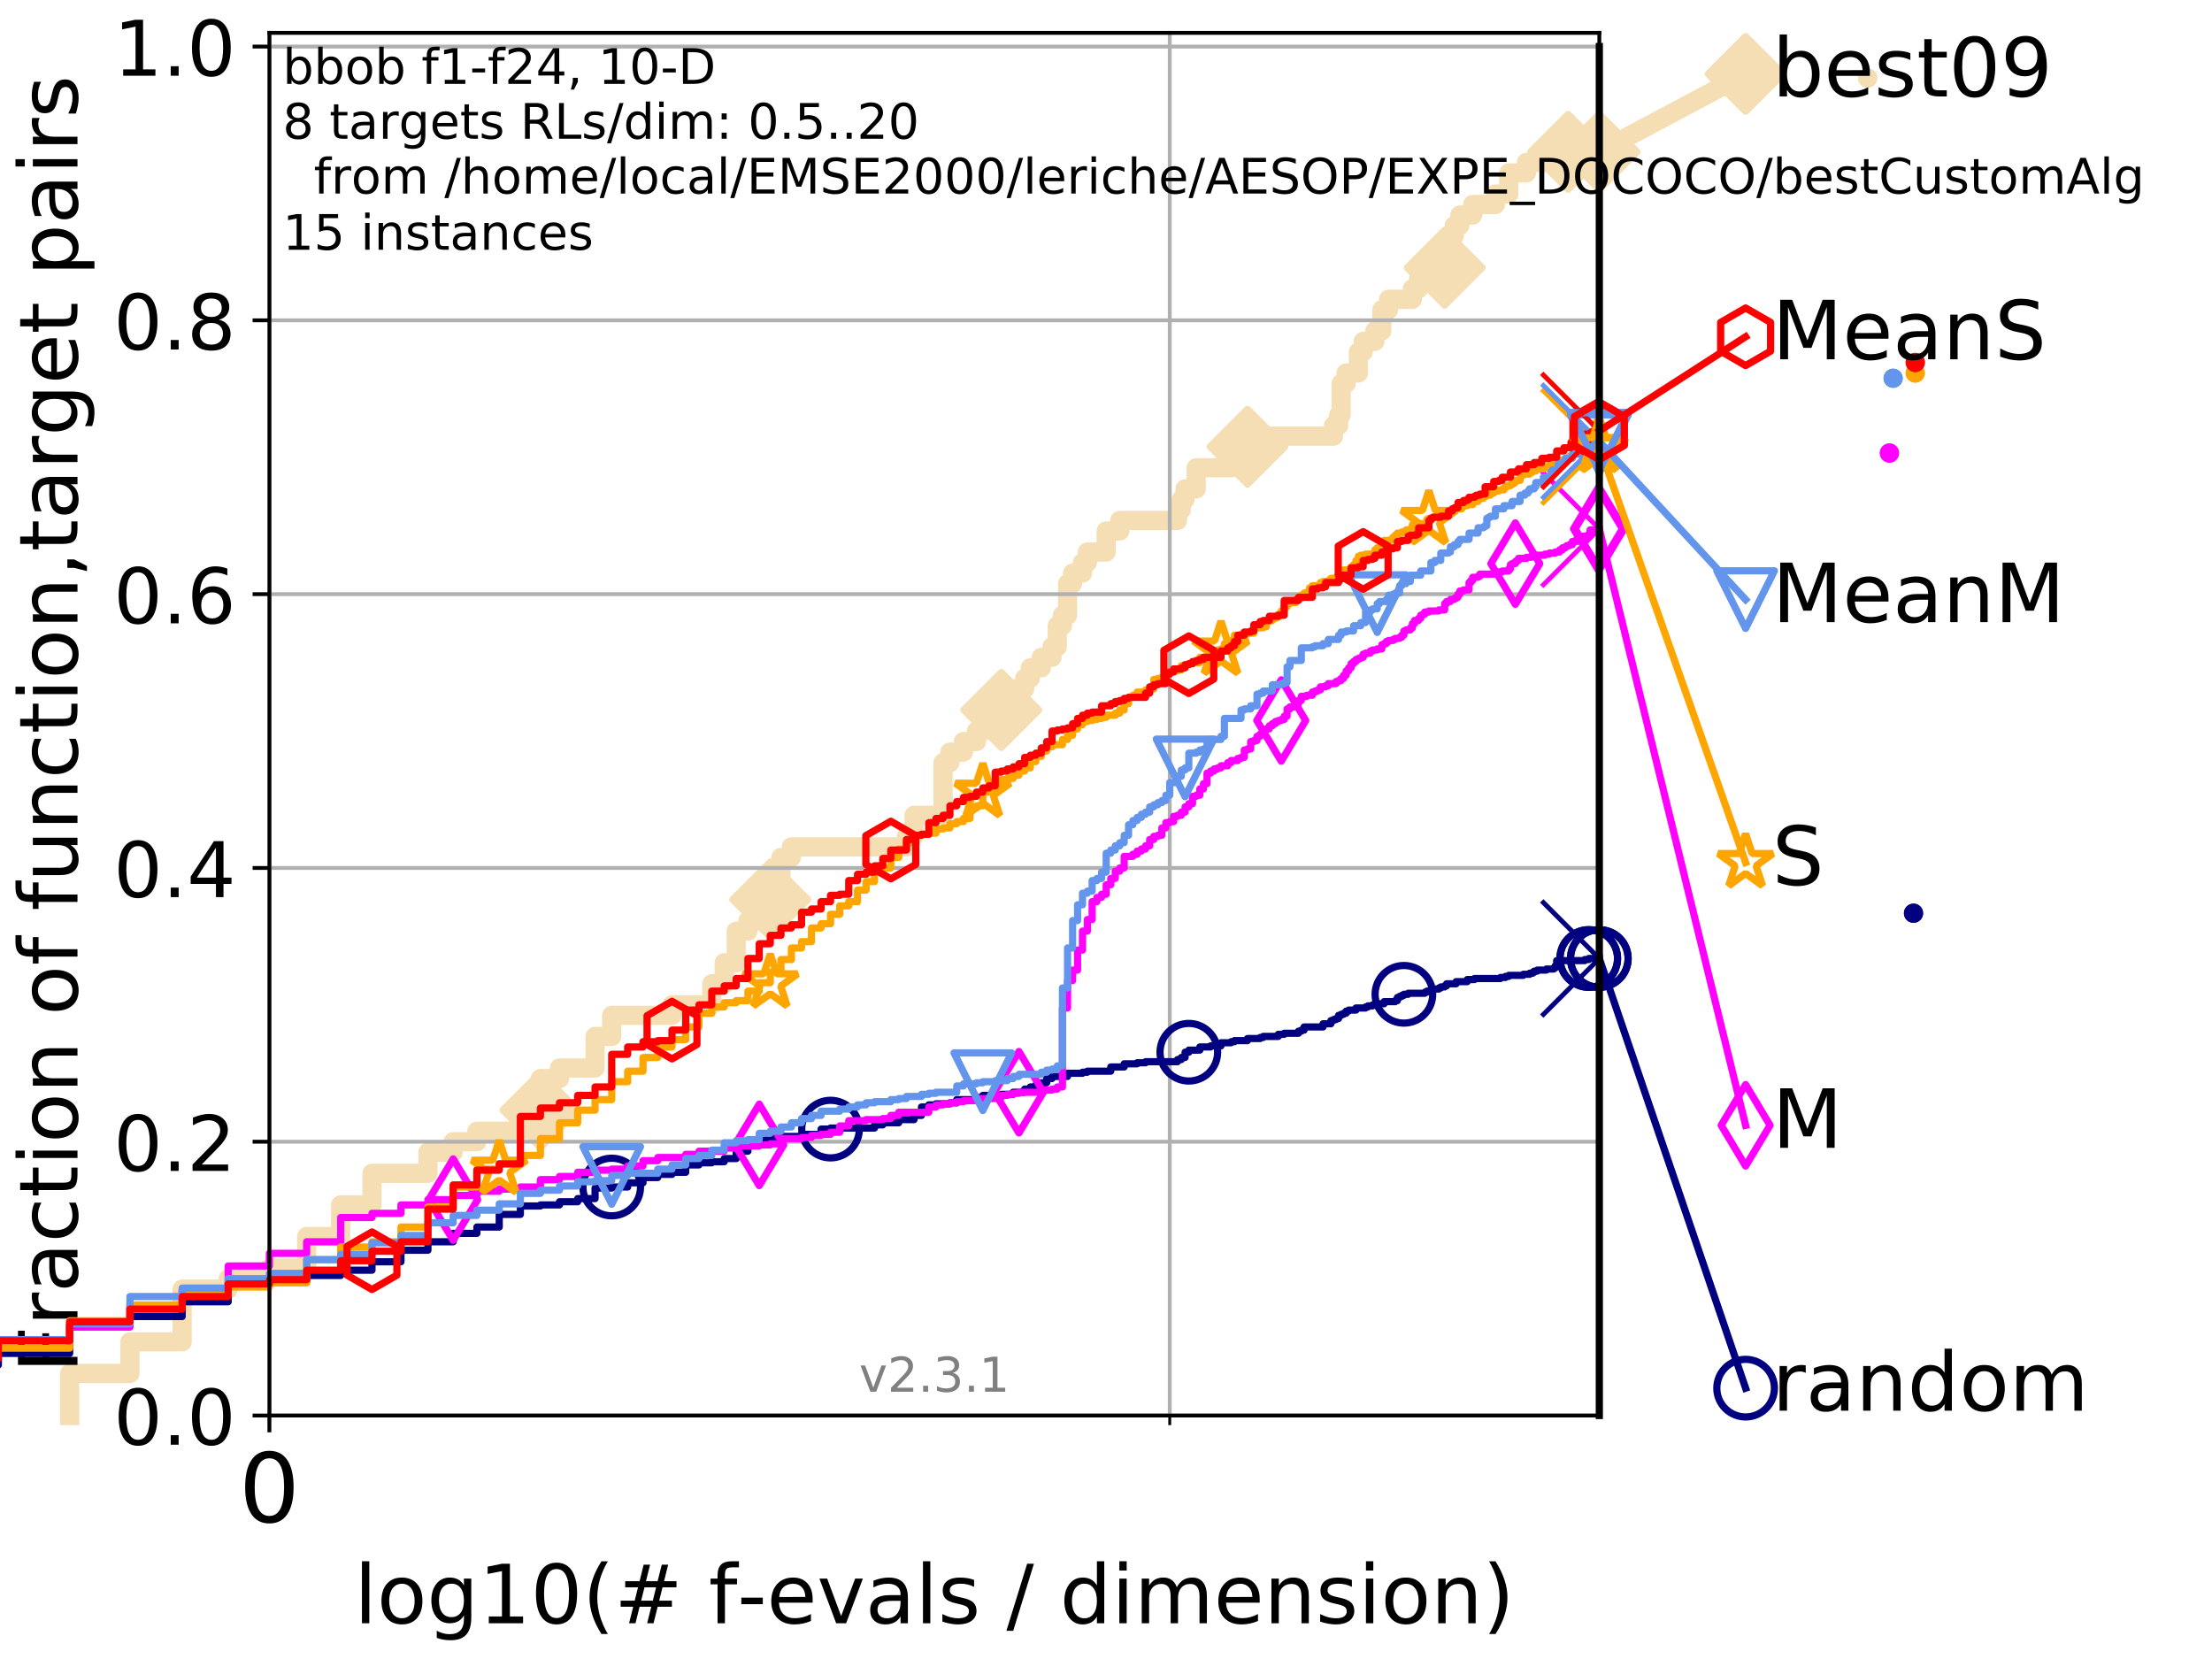 <?xml version="1.0" encoding="utf-8" standalone="no"?>
<!DOCTYPE svg PUBLIC "-//W3C//DTD SVG 1.1//EN"
  "http://www.w3.org/Graphics/SVG/1.1/DTD/svg11.dtd">
<!-- Created with matplotlib (http://matplotlib.org/) -->
<svg height="345.6pt" version="1.1" viewBox="0 0 460.8 345.6" width="460.8pt" xmlns="http://www.w3.org/2000/svg" xmlns:xlink="http://www.w3.org/1999/xlink">
 <defs>
  <style type="text/css">
*{stroke-linecap:butt;stroke-linejoin:round;}
  </style>
 </defs>
 <g id="figure_1">
  <g id="patch_1">
   <path d="M 0 345.6 
L 460.8 345.6 
L 460.8 0 
L 0 0 
z
" style="fill:#ffffff;"/>
  </g>
  <g id="axes_1">
   <g id="patch_2">
    <path d="M 56.12 294.88 
L 333.168 294.88 
L 333.168 6.845 
L 56.12 6.845 
z
" style="fill:#ffffff;"/>
   </g>
   <g id="line2d_1">
    <path d="M 14.51 294.88 
L 14.51 286.105 
L 27.067 286.105 
L 27.067 279.524 
L 37.944 279.524 
L 37.944 268.555 
L 47.538 268.555 
L 47.538 266.362 
L 56.12 266.362 
L 56.12 264.168 
L 63.884 264.168 
L 63.884 257.587 
L 70.971 257.587 
L 70.971 251.006 
L 77.491 251.006 
L 77.491 244.425 
L 89.148 244.425 
L 89.148 240.037 
L 94.405 240.037 
L 94.405 237.843 
L 99.343 237.843 
L 99.343 235.65 
L 108.403 235.65 
L 108.403 231.262 
L 112.581 231.262 
L 112.581 224.681 
L 116.555 224.681 
L 116.555 222.487 
L 123.965 222.487 
L 123.965 215.906 
L 127.432 215.906 
L 127.432 211.519 
L 139.989 211.519 
L 139.989 209.325 
L 148.28 209.325 
L 148.28 204.938 
L 150.866 204.938 
L 150.866 200.55 
L 153.372 200.55 
L 153.372 193.969 
L 155.804 193.969 
L 155.804 191.775 
L 158.165 191.775 
L 158.165 187.388 
L 160.46 187.388 
L 160.46 183.001 
L 162.692 183.001 
L 162.692 178.613 
L 164.864 178.613 
L 164.864 176.419 
L 188.831 176.419 
L 188.831 174.226 
L 190.413 174.226 
L 190.413 169.838 
L 196.45 169.838 
L 196.45 158.87 
L 197.891 158.87 
L 197.891 156.676 
L 200.701 156.676 
L 200.701 154.482 
L 203.416 154.482 
L 203.416 152.289 
L 204.741 152.289 
L 204.741 150.095 
L 208.59 150.095 
L 208.59 147.901 
L 209.833 147.901 
L 209.833 143.514 
L 213.454 143.514 
L 213.454 141.32 
L 214.626 141.32 
L 214.626 139.126 
L 216.921 139.126 
L 216.921 136.933 
L 219.153 136.933 
L 219.153 134.739 
L 220.246 134.739 
L 220.246 130.351 
L 221.325 130.351 
L 221.325 128.158 
L 222.39 128.158 
L 222.39 121.577 
L 223.441 121.577 
L 223.441 119.383 
L 225.503 119.383 
L 225.503 117.189 
L 226.515 117.189 
L 226.515 114.995 
L 230.441 114.995 
L 230.441 110.608 
L 233.267 110.608 
L 233.267 108.414 
L 245.292 108.414 
L 245.292 106.221 
L 246.087 106.221 
L 246.087 104.027 
L 246.874 104.027 
L 246.874 101.833 
L 249.191 101.833 
L 249.191 97.446 
L 256.468 97.446 
L 256.468 95.252 
L 257.162 95.252 
L 257.162 93.058 
L 259.877 93.058 
L 259.877 90.865 
L 277.786 90.865 
L 277.786 88.671 
L 278.851 88.671 
L 278.851 86.477 
L 279.378 86.477 
L 279.378 79.896 
L 280.422 79.896 
L 280.422 77.702 
L 282.976 77.702 
L 282.976 73.315 
L 283.975 73.315 
L 283.975 71.121 
L 286.422 71.121 
L 286.422 68.927 
L 287.855 68.927 
L 287.855 64.54 
L 289.263 64.54 
L 289.263 62.346 
L 294.229 62.346 
L 294.229 60.153 
L 295.532 60.153 
L 295.532 57.959 
L 298.495 57.959 
L 298.495 55.765 
L 300.951 55.765 
L 300.951 53.571 
L 302.152 53.571 
L 302.152 51.378 
L 302.548 51.378 
L 302.548 49.184 
L 302.943 49.184 
L 302.943 46.99 
L 304.115 46.99 
L 304.115 44.796 
L 306.786 44.796 
L 306.786 42.603 
L 311.525 42.603 
L 311.525 40.409 
L 314.31 40.409 
L 314.31 36.022 
L 317.99 36.022 
L 317.99 33.828 
L 326.671 33.828 
L 326.671 31.634 
L 333.168 31.634 
L 333.168 31.634 
" style="fill:none;stroke:#f5deb3;stroke-linecap:square;stroke-width:4;"/>
   </g>
   <g id="line2d_2">
    <defs>
     <path d="M -0 7.778 
L 7.778 0 
L 0 -7.778 
L -7.778 -0 
z
" id="m9cb22221e5" style="stroke:#f5deb3;stroke-linejoin:miter;stroke-width:1.5;"/>
    </defs>
    <g>
     <use style="fill:#f5deb3;stroke:#f5deb3;stroke-linejoin:miter;stroke-width:1.5;" x="112.581" xlink:href="#m9cb22221e5" y="231.262"/>
     <use style="fill:#f5deb3;stroke:#f5deb3;stroke-linejoin:miter;stroke-width:1.5;" x="160.46" xlink:href="#m9cb22221e5" y="187.388"/>
     <use style="fill:#f5deb3;stroke:#f5deb3;stroke-linejoin:miter;stroke-width:1.5;" x="208.59" xlink:href="#m9cb22221e5" y="147.901"/>
     <use style="fill:#f5deb3;stroke:#f5deb3;stroke-linejoin:miter;stroke-width:1.5;" x="259.877" xlink:href="#m9cb22221e5" y="93.058"/>
     <use style="fill:#f5deb3;stroke:#f5deb3;stroke-linejoin:miter;stroke-width:1.5;" x="300.951" xlink:href="#m9cb22221e5" y="55.765"/>
     <use style="fill:#f5deb3;stroke:#f5deb3;stroke-linejoin:miter;stroke-width:1.5;" x="326.671" xlink:href="#m9cb22221e5" y="31.634"/>
     <use style="fill:#f5deb3;stroke:#f5deb3;stroke-linejoin:miter;stroke-width:1.5;" x="333.168" xlink:href="#m9cb22221e5" y="31.634"/>
    </g>
   </g>
   <g id="line2d_3">
    <path style="fill:none;stroke:#f5deb3;stroke-linecap:square;stroke-width:4;"/>
    <g/>
   </g>
   <g id="line2d_4">
    <path d="M 333.168 31.634 
L 363.643 15.401 
" style="fill:none;stroke:#f5deb3;stroke-linecap:square;stroke-width:4;"/>
    <g>
     <use style="fill:#f5deb3;stroke:#f5deb3;stroke-linejoin:miter;stroke-width:1.5;" x="333.168" xlink:href="#m9cb22221e5" y="31.634"/>
     <use style="fill:#f5deb3;stroke:#f5deb3;stroke-linejoin:miter;stroke-width:1.5;" x="363.643" xlink:href="#m9cb22221e5" y="15.401"/>
    </g>
   </g>
   <g id="matplotlib.axis_1">
    <g id="xtick_1">
     <g id="line2d_5">
      <path clip-path="url(#p4ccf59b843)" d="M 56.12 294.88 
L 56.12 6.845 
" style="fill:none;stroke:#b0b0b0;stroke-linecap:square;stroke-width:0.8;"/>
     </g>
     <g id="line2d_6">
      <defs>
       <path d="M 0 0 
L 0 3.5 
" id="md70ce19a6e" style="stroke:#000000;stroke-width:0.8;"/>
      </defs>
      <g>
       <use style="stroke:#000000;stroke-width:0.8;" x="56.12" xlink:href="#md70ce19a6e" y="294.88"/>
      </g>
     </g>
     <g id="text_1">
      <!-- 0 -->
      <defs>
       <path d="M 31.781 66.406 
Q 24.172 66.406 20.328 58.906 
Q 16.5 51.422 16.5 36.375 
Q 16.5 21.391 20.328 13.891 
Q 24.172 6.391 31.781 6.391 
Q 39.453 6.391 43.281 13.891 
Q 47.125 21.391 47.125 36.375 
Q 47.125 51.422 43.281 58.906 
Q 39.453 66.406 31.781 66.406 
z
M 31.781 74.219 
Q 44.047 74.219 50.516 64.516 
Q 56.984 54.828 56.984 36.375 
Q 56.984 17.969 50.516 8.266 
Q 44.047 -1.422 31.781 -1.422 
Q 19.531 -1.422 13.062 8.266 
Q 6.594 17.969 6.594 36.375 
Q 6.594 54.828 13.062 64.516 
Q 19.531 74.219 31.781 74.219 
z
" id="DejaVuSans-30"/>
      </defs>
      <g transform="translate(49.758 317.077)scale(0.2 -0.2)">
       <use xlink:href="#DejaVuSans-30"/>
      </g>
     </g>
    </g>
    <g id="xtick_2">
     <g id="line2d_7">
      <path clip-path="url(#p4ccf59b843)" d="M 56.12 294.88 
L 56.12 6.845 
" style="fill:none;stroke:#b0b0b0;stroke-linecap:square;stroke-width:0.8;"/>
     </g>
     <g id="line2d_8">
      <defs>
       <path d="M 0 0 
L 0 2 
" id="me9eecee8ec" style="stroke:#000000;stroke-width:0.6;"/>
      </defs>
      <g>
       <use style="stroke:#000000;stroke-width:0.6;" x="56.12" xlink:href="#me9eecee8ec" y="294.88"/>
      </g>
     </g>
    </g>
    <g id="xtick_3">
     <g id="line2d_9">
      <path clip-path="url(#p4ccf59b843)" d="M 243.679 294.88 
L 243.679 6.845 
" style="fill:none;stroke:#b0b0b0;stroke-linecap:square;stroke-width:0.8;"/>
     </g>
     <g id="line2d_10">
      <g>
       <use style="stroke:#000000;stroke-width:0.6;" x="243.679" xlink:href="#me9eecee8ec" y="294.88"/>
      </g>
     </g>
    </g>
    <g id="text_2">
     <!-- log10(# f-evals / dimension) -->
     <defs>
      <path d="M 9.422 75.984 
L 18.406 75.984 
L 18.406 0 
L 9.422 0 
z
" id="DejaVuSans-6c"/>
      <path d="M 30.609 48.391 
Q 23.391 48.391 19.188 42.75 
Q 14.984 37.109 14.984 27.297 
Q 14.984 17.484 19.156 11.844 
Q 23.344 6.203 30.609 6.203 
Q 37.797 6.203 41.984 11.859 
Q 46.188 17.531 46.188 27.297 
Q 46.188 37.016 41.984 42.703 
Q 37.797 48.391 30.609 48.391 
z
M 30.609 56 
Q 42.328 56 49.016 48.375 
Q 55.719 40.766 55.719 27.297 
Q 55.719 13.875 49.016 6.219 
Q 42.328 -1.422 30.609 -1.422 
Q 18.844 -1.422 12.172 6.219 
Q 5.516 13.875 5.516 27.297 
Q 5.516 40.766 12.172 48.375 
Q 18.844 56 30.609 56 
z
" id="DejaVuSans-6f"/>
      <path d="M 45.406 27.984 
Q 45.406 37.75 41.375 43.109 
Q 37.359 48.484 30.078 48.484 
Q 22.859 48.484 18.828 43.109 
Q 14.797 37.75 14.797 27.984 
Q 14.797 18.266 18.828 12.891 
Q 22.859 7.516 30.078 7.516 
Q 37.359 7.516 41.375 12.891 
Q 45.406 18.266 45.406 27.984 
z
M 54.391 6.781 
Q 54.391 -7.172 48.188 -13.984 
Q 42 -20.797 29.203 -20.797 
Q 24.469 -20.797 20.266 -20.094 
Q 16.062 -19.391 12.109 -17.922 
L 12.109 -9.188 
Q 16.062 -11.328 19.922 -12.344 
Q 23.781 -13.375 27.781 -13.375 
Q 36.625 -13.375 41.016 -8.766 
Q 45.406 -4.156 45.406 5.172 
L 45.406 9.625 
Q 42.625 4.781 38.281 2.391 
Q 33.938 0 27.875 0 
Q 17.828 0 11.672 7.656 
Q 5.516 15.328 5.516 27.984 
Q 5.516 40.672 11.672 48.328 
Q 17.828 56 27.875 56 
Q 33.938 56 38.281 53.609 
Q 42.625 51.219 45.406 46.391 
L 45.406 54.688 
L 54.391 54.688 
z
" id="DejaVuSans-67"/>
      <path d="M 12.406 8.297 
L 28.516 8.297 
L 28.516 63.922 
L 10.984 60.406 
L 10.984 69.391 
L 28.422 72.906 
L 38.281 72.906 
L 38.281 8.297 
L 54.391 8.297 
L 54.391 0 
L 12.406 0 
z
" id="DejaVuSans-31"/>
      <path d="M 31 75.875 
Q 24.469 64.656 21.281 53.656 
Q 18.109 42.672 18.109 31.391 
Q 18.109 20.125 21.312 9.062 
Q 24.516 -2 31 -13.188 
L 23.188 -13.188 
Q 15.875 -1.703 12.234 9.375 
Q 8.594 20.453 8.594 31.391 
Q 8.594 42.281 12.203 53.312 
Q 15.828 64.359 23.188 75.875 
z
" id="DejaVuSans-28"/>
      <path d="M 51.125 44 
L 36.922 44 
L 32.812 27.688 
L 47.125 27.688 
z
M 43.797 71.781 
L 38.719 51.516 
L 52.984 51.516 
L 58.109 71.781 
L 65.922 71.781 
L 60.891 51.516 
L 76.125 51.516 
L 76.125 44 
L 58.984 44 
L 54.984 27.688 
L 70.516 27.688 
L 70.516 20.219 
L 53.078 20.219 
L 48 0 
L 40.188 0 
L 45.219 20.219 
L 30.906 20.219 
L 25.875 0 
L 18.016 0 
L 23.094 20.219 
L 7.719 20.219 
L 7.719 27.688 
L 24.906 27.688 
L 29 44 
L 13.281 44 
L 13.281 51.516 
L 30.906 51.516 
L 35.891 71.781 
z
" id="DejaVuSans-23"/>
      <path id="DejaVuSans-20"/>
      <path d="M 37.109 75.984 
L 37.109 68.5 
L 28.516 68.5 
Q 23.688 68.5 21.797 66.547 
Q 19.922 64.594 19.922 59.516 
L 19.922 54.688 
L 34.719 54.688 
L 34.719 47.703 
L 19.922 47.703 
L 19.922 0 
L 10.891 0 
L 10.891 47.703 
L 2.297 47.703 
L 2.297 54.688 
L 10.891 54.688 
L 10.891 58.5 
Q 10.891 67.625 15.141 71.797 
Q 19.391 75.984 28.609 75.984 
z
" id="DejaVuSans-66"/>
      <path d="M 4.891 31.391 
L 31.203 31.391 
L 31.203 23.391 
L 4.891 23.391 
z
" id="DejaVuSans-2d"/>
      <path d="M 56.203 29.594 
L 56.203 25.203 
L 14.891 25.203 
Q 15.484 15.922 20.484 11.062 
Q 25.484 6.203 34.422 6.203 
Q 39.594 6.203 44.453 7.469 
Q 49.312 8.734 54.109 11.281 
L 54.109 2.781 
Q 49.266 0.734 44.188 -0.344 
Q 39.109 -1.422 33.891 -1.422 
Q 20.797 -1.422 13.156 6.188 
Q 5.516 13.812 5.516 26.812 
Q 5.516 40.234 12.766 48.109 
Q 20.016 56 32.328 56 
Q 43.359 56 49.781 48.891 
Q 56.203 41.797 56.203 29.594 
z
M 47.219 32.234 
Q 47.125 39.594 43.094 43.984 
Q 39.062 48.391 32.422 48.391 
Q 24.906 48.391 20.391 44.141 
Q 15.875 39.891 15.188 32.172 
z
" id="DejaVuSans-65"/>
      <path d="M 2.984 54.688 
L 12.5 54.688 
L 29.594 8.797 
L 46.688 54.688 
L 56.203 54.688 
L 35.688 0 
L 23.484 0 
z
" id="DejaVuSans-76"/>
      <path d="M 34.281 27.484 
Q 23.391 27.484 19.188 25 
Q 14.984 22.516 14.984 16.5 
Q 14.984 11.719 18.141 8.906 
Q 21.297 6.109 26.703 6.109 
Q 34.188 6.109 38.703 11.406 
Q 43.219 16.703 43.219 25.484 
L 43.219 27.484 
z
M 52.203 31.203 
L 52.203 0 
L 43.219 0 
L 43.219 8.297 
Q 40.141 3.328 35.547 0.953 
Q 30.953 -1.422 24.312 -1.422 
Q 15.922 -1.422 10.953 3.297 
Q 6 8.016 6 15.922 
Q 6 25.141 12.172 29.828 
Q 18.359 34.516 30.609 34.516 
L 43.219 34.516 
L 43.219 35.406 
Q 43.219 41.609 39.141 45 
Q 35.062 48.391 27.688 48.391 
Q 23 48.391 18.547 47.266 
Q 14.109 46.141 10.016 43.891 
L 10.016 52.203 
Q 14.938 54.109 19.578 55.047 
Q 24.219 56 28.609 56 
Q 40.484 56 46.344 49.844 
Q 52.203 43.703 52.203 31.203 
z
" id="DejaVuSans-61"/>
      <path d="M 44.281 53.078 
L 44.281 44.578 
Q 40.484 46.531 36.375 47.5 
Q 32.281 48.484 27.875 48.484 
Q 21.188 48.484 17.844 46.438 
Q 14.5 44.391 14.5 40.281 
Q 14.5 37.156 16.891 35.375 
Q 19.281 33.594 26.516 31.984 
L 29.594 31.297 
Q 39.156 29.25 43.188 25.516 
Q 47.219 21.781 47.219 15.094 
Q 47.219 7.469 41.188 3.016 
Q 35.156 -1.422 24.609 -1.422 
Q 20.219 -1.422 15.453 -0.562 
Q 10.688 0.297 5.422 2 
L 5.422 11.281 
Q 10.406 8.688 15.234 7.391 
Q 20.062 6.109 24.812 6.109 
Q 31.156 6.109 34.562 8.281 
Q 37.984 10.453 37.984 14.406 
Q 37.984 18.062 35.516 20.016 
Q 33.062 21.969 24.703 23.781 
L 21.578 24.516 
Q 13.234 26.266 9.516 29.906 
Q 5.812 33.547 5.812 39.891 
Q 5.812 47.609 11.281 51.797 
Q 16.75 56 26.812 56 
Q 31.781 56 36.172 55.266 
Q 40.578 54.547 44.281 53.078 
z
" id="DejaVuSans-73"/>
      <path d="M 25.391 72.906 
L 33.688 72.906 
L 8.297 -9.281 
L 0 -9.281 
z
" id="DejaVuSans-2f"/>
      <path d="M 45.406 46.391 
L 45.406 75.984 
L 54.391 75.984 
L 54.391 0 
L 45.406 0 
L 45.406 8.203 
Q 42.578 3.328 38.25 0.953 
Q 33.938 -1.422 27.875 -1.422 
Q 17.969 -1.422 11.734 6.484 
Q 5.516 14.406 5.516 27.297 
Q 5.516 40.188 11.734 48.094 
Q 17.969 56 27.875 56 
Q 33.938 56 38.25 53.625 
Q 42.578 51.266 45.406 46.391 
z
M 14.797 27.297 
Q 14.797 17.391 18.875 11.75 
Q 22.953 6.109 30.078 6.109 
Q 37.203 6.109 41.297 11.75 
Q 45.406 17.391 45.406 27.297 
Q 45.406 37.203 41.297 42.844 
Q 37.203 48.484 30.078 48.484 
Q 22.953 48.484 18.875 42.844 
Q 14.797 37.203 14.797 27.297 
z
" id="DejaVuSans-64"/>
      <path d="M 9.422 54.688 
L 18.406 54.688 
L 18.406 0 
L 9.422 0 
z
M 9.422 75.984 
L 18.406 75.984 
L 18.406 64.594 
L 9.422 64.594 
z
" id="DejaVuSans-69"/>
      <path d="M 52 44.188 
Q 55.375 50.25 60.062 53.125 
Q 64.75 56 71.094 56 
Q 79.641 56 84.281 50.016 
Q 88.922 44.047 88.922 33.016 
L 88.922 0 
L 79.891 0 
L 79.891 32.719 
Q 79.891 40.578 77.094 44.375 
Q 74.312 48.188 68.609 48.188 
Q 61.625 48.188 57.562 43.547 
Q 53.516 38.922 53.516 30.906 
L 53.516 0 
L 44.484 0 
L 44.484 32.719 
Q 44.484 40.625 41.703 44.406 
Q 38.922 48.188 33.109 48.188 
Q 26.219 48.188 22.156 43.531 
Q 18.109 38.875 18.109 30.906 
L 18.109 0 
L 9.078 0 
L 9.078 54.688 
L 18.109 54.688 
L 18.109 46.188 
Q 21.188 51.219 25.484 53.609 
Q 29.781 56 35.688 56 
Q 41.656 56 45.828 52.969 
Q 50 49.953 52 44.188 
z
" id="DejaVuSans-6d"/>
      <path d="M 54.891 33.016 
L 54.891 0 
L 45.906 0 
L 45.906 32.719 
Q 45.906 40.484 42.875 44.328 
Q 39.844 48.188 33.797 48.188 
Q 26.516 48.188 22.312 43.547 
Q 18.109 38.922 18.109 30.906 
L 18.109 0 
L 9.078 0 
L 9.078 54.688 
L 18.109 54.688 
L 18.109 46.188 
Q 21.344 51.125 25.703 53.562 
Q 30.078 56 35.797 56 
Q 45.219 56 50.047 50.172 
Q 54.891 44.344 54.891 33.016 
z
" id="DejaVuSans-6e"/>
      <path d="M 8.016 75.875 
L 15.828 75.875 
Q 23.141 64.359 26.781 53.312 
Q 30.422 42.281 30.422 31.391 
Q 30.422 20.453 26.781 9.375 
Q 23.141 -1.703 15.828 -13.188 
L 8.016 -13.188 
Q 14.5 -2 17.703 9.062 
Q 20.906 20.125 20.906 31.391 
Q 20.906 42.672 17.703 53.656 
Q 14.5 64.656 8.016 75.875 
z
" id="DejaVuSans-29"/>
     </defs>
     <g transform="translate(73.803 338.154)scale(0.17 -0.17)">
      <use xlink:href="#DejaVuSans-6c"/>
      <use x="27.783" xlink:href="#DejaVuSans-6f"/>
      <use x="88.965" xlink:href="#DejaVuSans-67"/>
      <use x="152.441" xlink:href="#DejaVuSans-31"/>
      <use x="216.064" xlink:href="#DejaVuSans-30"/>
      <use x="279.688" xlink:href="#DejaVuSans-28"/>
      <use x="318.701" xlink:href="#DejaVuSans-23"/>
      <use x="402.49" xlink:href="#DejaVuSans-20"/>
      <use x="434.277" xlink:href="#DejaVuSans-66"/>
      <use x="469.404" xlink:href="#DejaVuSans-2d"/>
      <use x="505.488" xlink:href="#DejaVuSans-65"/>
      <use x="567.012" xlink:href="#DejaVuSans-76"/>
      <use x="626.191" xlink:href="#DejaVuSans-61"/>
      <use x="687.471" xlink:href="#DejaVuSans-6c"/>
      <use x="715.254" xlink:href="#DejaVuSans-73"/>
      <use x="767.354" xlink:href="#DejaVuSans-20"/>
      <use x="799.141" xlink:href="#DejaVuSans-2f"/>
      <use x="832.832" xlink:href="#DejaVuSans-20"/>
      <use x="864.619" xlink:href="#DejaVuSans-64"/>
      <use x="928.096" xlink:href="#DejaVuSans-69"/>
      <use x="955.879" xlink:href="#DejaVuSans-6d"/>
      <use x="1053.291" xlink:href="#DejaVuSans-65"/>
      <use x="1114.814" xlink:href="#DejaVuSans-6e"/>
      <use x="1178.193" xlink:href="#DejaVuSans-73"/>
      <use x="1230.293" xlink:href="#DejaVuSans-69"/>
      <use x="1258.076" xlink:href="#DejaVuSans-6f"/>
      <use x="1319.258" xlink:href="#DejaVuSans-6e"/>
      <use x="1382.637" xlink:href="#DejaVuSans-29"/>
     </g>
    </g>
   </g>
   <g id="matplotlib.axis_2">
    <g id="ytick_1">
     <g id="line2d_11">
      <path clip-path="url(#p4ccf59b843)" d="M 56.12 294.88 
L 333.168 294.88 
" style="fill:none;stroke:#b0b0b0;stroke-linecap:square;stroke-width:0.8;"/>
     </g>
     <g id="line2d_12">
      <defs>
       <path d="M 0 0 
L -3.5 0 
" id="md951228582" style="stroke:#000000;stroke-width:0.8;"/>
      </defs>
      <g>
       <use style="stroke:#000000;stroke-width:0.8;" x="56.12" xlink:href="#md951228582" y="294.88"/>
      </g>
     </g>
     <g id="text_3">
      <!-- 0.0 -->
      <defs>
       <path d="M 10.688 12.406 
L 21 12.406 
L 21 0 
L 10.688 0 
z
" id="DejaVuSans-2e"/>
      </defs>
      <g transform="translate(23.675 300.959)scale(0.16 -0.16)">
       <use xlink:href="#DejaVuSans-30"/>
       <use x="63.623" xlink:href="#DejaVuSans-2e"/>
       <use x="95.41" xlink:href="#DejaVuSans-30"/>
      </g>
     </g>
    </g>
    <g id="ytick_2">
     <g id="line2d_13">
      <path clip-path="url(#p4ccf59b843)" d="M 56.12 237.843 
L 333.168 237.843 
" style="fill:none;stroke:#b0b0b0;stroke-linecap:square;stroke-width:0.8;"/>
     </g>
     <g id="line2d_14">
      <g>
       <use style="stroke:#000000;stroke-width:0.8;" x="56.12" xlink:href="#md951228582" y="237.843"/>
      </g>
     </g>
     <g id="text_4">
      <!-- 0.2 -->
      <defs>
       <path d="M 19.188 8.297 
L 53.609 8.297 
L 53.609 0 
L 7.328 0 
L 7.328 8.297 
Q 12.938 14.109 22.625 23.891 
Q 32.328 33.688 34.812 36.531 
Q 39.547 41.844 41.422 45.531 
Q 43.312 49.219 43.312 52.781 
Q 43.312 58.594 39.234 62.25 
Q 35.156 65.922 28.609 65.922 
Q 23.969 65.922 18.812 64.312 
Q 13.672 62.703 7.812 59.422 
L 7.812 69.391 
Q 13.766 71.781 18.938 73 
Q 24.125 74.219 28.422 74.219 
Q 39.75 74.219 46.484 68.547 
Q 53.219 62.891 53.219 53.422 
Q 53.219 48.922 51.531 44.891 
Q 49.859 40.875 45.406 35.406 
Q 44.188 33.984 37.641 27.219 
Q 31.109 20.453 19.188 8.297 
z
" id="DejaVuSans-32"/>
      </defs>
      <g transform="translate(23.675 243.922)scale(0.16 -0.16)">
       <use xlink:href="#DejaVuSans-30"/>
       <use x="63.623" xlink:href="#DejaVuSans-2e"/>
       <use x="95.41" xlink:href="#DejaVuSans-32"/>
      </g>
     </g>
    </g>
    <g id="ytick_3">
     <g id="line2d_15">
      <path clip-path="url(#p4ccf59b843)" d="M 56.12 180.807 
L 333.168 180.807 
" style="fill:none;stroke:#b0b0b0;stroke-linecap:square;stroke-width:0.8;"/>
     </g>
     <g id="line2d_16">
      <g>
       <use style="stroke:#000000;stroke-width:0.8;" x="56.12" xlink:href="#md951228582" y="180.807"/>
      </g>
     </g>
     <g id="text_5">
      <!-- 0.4 -->
      <defs>
       <path d="M 37.797 64.312 
L 12.891 25.391 
L 37.797 25.391 
z
M 35.203 72.906 
L 47.609 72.906 
L 47.609 25.391 
L 58.016 25.391 
L 58.016 17.188 
L 47.609 17.188 
L 47.609 0 
L 37.797 0 
L 37.797 17.188 
L 4.891 17.188 
L 4.891 26.703 
z
" id="DejaVuSans-34"/>
      </defs>
      <g transform="translate(23.675 186.886)scale(0.16 -0.16)">
       <use xlink:href="#DejaVuSans-30"/>
       <use x="63.623" xlink:href="#DejaVuSans-2e"/>
       <use x="95.41" xlink:href="#DejaVuSans-34"/>
      </g>
     </g>
    </g>
    <g id="ytick_4">
     <g id="line2d_17">
      <path clip-path="url(#p4ccf59b843)" d="M 56.12 123.77 
L 333.168 123.77 
" style="fill:none;stroke:#b0b0b0;stroke-linecap:square;stroke-width:0.8;"/>
     </g>
     <g id="line2d_18">
      <g>
       <use style="stroke:#000000;stroke-width:0.8;" x="56.12" xlink:href="#md951228582" y="123.77"/>
      </g>
     </g>
     <g id="text_6">
      <!-- 0.6 -->
      <defs>
       <path d="M 33.016 40.375 
Q 26.375 40.375 22.484 35.828 
Q 18.609 31.297 18.609 23.391 
Q 18.609 15.531 22.484 10.953 
Q 26.375 6.391 33.016 6.391 
Q 39.656 6.391 43.531 10.953 
Q 47.406 15.531 47.406 23.391 
Q 47.406 31.297 43.531 35.828 
Q 39.656 40.375 33.016 40.375 
z
M 52.594 71.297 
L 52.594 62.312 
Q 48.875 64.062 45.094 64.984 
Q 41.312 65.922 37.594 65.922 
Q 27.828 65.922 22.672 59.328 
Q 17.531 52.734 16.797 39.406 
Q 19.672 43.656 24.016 45.922 
Q 28.375 48.188 33.594 48.188 
Q 44.578 48.188 50.953 41.516 
Q 57.328 34.859 57.328 23.391 
Q 57.328 12.156 50.688 5.359 
Q 44.047 -1.422 33.016 -1.422 
Q 20.359 -1.422 13.672 8.266 
Q 6.984 17.969 6.984 36.375 
Q 6.984 53.656 15.188 63.938 
Q 23.391 74.219 37.203 74.219 
Q 40.922 74.219 44.703 73.484 
Q 48.484 72.75 52.594 71.297 
z
" id="DejaVuSans-36"/>
      </defs>
      <g transform="translate(23.675 129.849)scale(0.16 -0.16)">
       <use xlink:href="#DejaVuSans-30"/>
       <use x="63.623" xlink:href="#DejaVuSans-2e"/>
       <use x="95.41" xlink:href="#DejaVuSans-36"/>
      </g>
     </g>
    </g>
    <g id="ytick_5">
     <g id="line2d_19">
      <path clip-path="url(#p4ccf59b843)" d="M 56.12 66.734 
L 333.168 66.734 
" style="fill:none;stroke:#b0b0b0;stroke-linecap:square;stroke-width:0.8;"/>
     </g>
     <g id="line2d_20">
      <g>
       <use style="stroke:#000000;stroke-width:0.8;" x="56.12" xlink:href="#md951228582" y="66.734"/>
      </g>
     </g>
     <g id="text_7">
      <!-- 0.8 -->
      <defs>
       <path d="M 31.781 34.625 
Q 24.75 34.625 20.719 30.859 
Q 16.703 27.094 16.703 20.516 
Q 16.703 13.922 20.719 10.156 
Q 24.75 6.391 31.781 6.391 
Q 38.812 6.391 42.859 10.172 
Q 46.922 13.969 46.922 20.516 
Q 46.922 27.094 42.891 30.859 
Q 38.875 34.625 31.781 34.625 
z
M 21.922 38.812 
Q 15.578 40.375 12.031 44.719 
Q 8.5 49.078 8.5 55.328 
Q 8.5 64.062 14.719 69.141 
Q 20.953 74.219 31.781 74.219 
Q 42.672 74.219 48.875 69.141 
Q 55.078 64.062 55.078 55.328 
Q 55.078 49.078 51.531 44.719 
Q 48 40.375 41.703 38.812 
Q 48.828 37.156 52.797 32.312 
Q 56.781 27.484 56.781 20.516 
Q 56.781 9.906 50.312 4.234 
Q 43.844 -1.422 31.781 -1.422 
Q 19.734 -1.422 13.25 4.234 
Q 6.781 9.906 6.781 20.516 
Q 6.781 27.484 10.781 32.312 
Q 14.797 37.156 21.922 38.812 
z
M 18.312 54.391 
Q 18.312 48.734 21.844 45.562 
Q 25.391 42.391 31.781 42.391 
Q 38.141 42.391 41.719 45.562 
Q 45.312 48.734 45.312 54.391 
Q 45.312 60.062 41.719 63.234 
Q 38.141 66.406 31.781 66.406 
Q 25.391 66.406 21.844 63.234 
Q 18.312 60.062 18.312 54.391 
z
" id="DejaVuSans-38"/>
      </defs>
      <g transform="translate(23.675 72.812)scale(0.16 -0.16)">
       <use xlink:href="#DejaVuSans-30"/>
       <use x="63.623" xlink:href="#DejaVuSans-2e"/>
       <use x="95.41" xlink:href="#DejaVuSans-38"/>
      </g>
     </g>
    </g>
    <g id="ytick_6">
     <g id="line2d_21">
      <path clip-path="url(#p4ccf59b843)" d="M 56.12 9.697 
L 333.168 9.697 
" style="fill:none;stroke:#b0b0b0;stroke-linecap:square;stroke-width:0.8;"/>
     </g>
     <g id="line2d_22">
      <g>
       <use style="stroke:#000000;stroke-width:0.8;" x="56.12" xlink:href="#md951228582" y="9.697"/>
      </g>
     </g>
     <g id="text_8">
      <!-- 1.0 -->
      <g transform="translate(23.675 15.776)scale(0.16 -0.16)">
       <use xlink:href="#DejaVuSans-31"/>
       <use x="63.623" xlink:href="#DejaVuSans-2e"/>
       <use x="95.41" xlink:href="#DejaVuSans-30"/>
      </g>
     </g>
    </g>
    <g id="text_9">
     <!-- Fraction of function,target pairs -->
     <defs>
      <path d="M 9.812 72.906 
L 51.703 72.906 
L 51.703 64.594 
L 19.672 64.594 
L 19.672 43.109 
L 48.578 43.109 
L 48.578 34.812 
L 19.672 34.812 
L 19.672 0 
L 9.812 0 
z
" id="DejaVuSans-46"/>
      <path d="M 41.109 46.297 
Q 39.594 47.172 37.812 47.578 
Q 36.031 48 33.891 48 
Q 26.266 48 22.188 43.047 
Q 18.109 38.094 18.109 28.812 
L 18.109 0 
L 9.078 0 
L 9.078 54.688 
L 18.109 54.688 
L 18.109 46.188 
Q 20.953 51.172 25.484 53.578 
Q 30.031 56 36.531 56 
Q 37.453 56 38.578 55.875 
Q 39.703 55.766 41.062 55.516 
z
" id="DejaVuSans-72"/>
      <path d="M 48.781 52.594 
L 48.781 44.188 
Q 44.969 46.297 41.141 47.344 
Q 37.312 48.391 33.406 48.391 
Q 24.656 48.391 19.812 42.844 
Q 14.984 37.312 14.984 27.297 
Q 14.984 17.281 19.812 11.734 
Q 24.656 6.203 33.406 6.203 
Q 37.312 6.203 41.141 7.25 
Q 44.969 8.297 48.781 10.406 
L 48.781 2.094 
Q 45.016 0.344 40.984 -0.531 
Q 36.969 -1.422 32.422 -1.422 
Q 20.062 -1.422 12.781 6.344 
Q 5.516 14.109 5.516 27.297 
Q 5.516 40.672 12.859 48.328 
Q 20.219 56 33.016 56 
Q 37.156 56 41.109 55.141 
Q 45.062 54.297 48.781 52.594 
z
" id="DejaVuSans-63"/>
      <path d="M 18.312 70.219 
L 18.312 54.688 
L 36.812 54.688 
L 36.812 47.703 
L 18.312 47.703 
L 18.312 18.016 
Q 18.312 11.328 20.141 9.422 
Q 21.969 7.516 27.594 7.516 
L 36.812 7.516 
L 36.812 0 
L 27.594 0 
Q 17.188 0 13.234 3.875 
Q 9.281 7.766 9.281 18.016 
L 9.281 47.703 
L 2.688 47.703 
L 2.688 54.688 
L 9.281 54.688 
L 9.281 70.219 
z
" id="DejaVuSans-74"/>
      <path d="M 8.5 21.578 
L 8.5 54.688 
L 17.484 54.688 
L 17.484 21.922 
Q 17.484 14.156 20.5 10.266 
Q 23.531 6.391 29.594 6.391 
Q 36.859 6.391 41.078 11.031 
Q 45.312 15.672 45.312 23.688 
L 45.312 54.688 
L 54.297 54.688 
L 54.297 0 
L 45.312 0 
L 45.312 8.406 
Q 42.047 3.422 37.719 1 
Q 33.406 -1.422 27.688 -1.422 
Q 18.266 -1.422 13.375 4.438 
Q 8.5 10.297 8.5 21.578 
z
M 31.109 56 
z
" id="DejaVuSans-75"/>
      <path d="M 11.719 12.406 
L 22.016 12.406 
L 22.016 4 
L 14.016 -11.625 
L 7.719 -11.625 
L 11.719 4 
z
" id="DejaVuSans-2c"/>
      <path d="M 18.109 8.203 
L 18.109 -20.797 
L 9.078 -20.797 
L 9.078 54.688 
L 18.109 54.688 
L 18.109 46.391 
Q 20.953 51.266 25.266 53.625 
Q 29.594 56 35.594 56 
Q 45.562 56 51.781 48.094 
Q 58.016 40.188 58.016 27.297 
Q 58.016 14.406 51.781 6.484 
Q 45.562 -1.422 35.594 -1.422 
Q 29.594 -1.422 25.266 0.953 
Q 20.953 3.328 18.109 8.203 
z
M 48.688 27.297 
Q 48.688 37.203 44.609 42.844 
Q 40.531 48.484 33.406 48.484 
Q 26.266 48.484 22.188 42.844 
Q 18.109 37.203 18.109 27.297 
Q 18.109 17.391 22.188 11.75 
Q 26.266 6.109 33.406 6.109 
Q 40.531 6.109 44.609 11.75 
Q 48.688 17.391 48.688 27.297 
z
" id="DejaVuSans-70"/>
     </defs>
     <g transform="translate(16.14 286.002)rotate(-90)scale(0.17 -0.17)">
      <use xlink:href="#DejaVuSans-46"/>
      <use x="57.41" xlink:href="#DejaVuSans-72"/>
      <use x="98.523" xlink:href="#DejaVuSans-61"/>
      <use x="159.803" xlink:href="#DejaVuSans-63"/>
      <use x="214.783" xlink:href="#DejaVuSans-74"/>
      <use x="253.992" xlink:href="#DejaVuSans-69"/>
      <use x="281.775" xlink:href="#DejaVuSans-6f"/>
      <use x="342.957" xlink:href="#DejaVuSans-6e"/>
      <use x="406.336" xlink:href="#DejaVuSans-20"/>
      <use x="438.123" xlink:href="#DejaVuSans-6f"/>
      <use x="499.305" xlink:href="#DejaVuSans-66"/>
      <use x="534.51" xlink:href="#DejaVuSans-20"/>
      <use x="566.297" xlink:href="#DejaVuSans-66"/>
      <use x="601.502" xlink:href="#DejaVuSans-75"/>
      <use x="664.881" xlink:href="#DejaVuSans-6e"/>
      <use x="728.26" xlink:href="#DejaVuSans-63"/>
      <use x="783.24" xlink:href="#DejaVuSans-74"/>
      <use x="822.449" xlink:href="#DejaVuSans-69"/>
      <use x="850.232" xlink:href="#DejaVuSans-6f"/>
      <use x="911.414" xlink:href="#DejaVuSans-6e"/>
      <use x="974.793" xlink:href="#DejaVuSans-2c"/>
      <use x="1006.58" xlink:href="#DejaVuSans-74"/>
      <use x="1045.789" xlink:href="#DejaVuSans-61"/>
      <use x="1107.068" xlink:href="#DejaVuSans-72"/>
      <use x="1148.166" xlink:href="#DejaVuSans-67"/>
      <use x="1211.643" xlink:href="#DejaVuSans-65"/>
      <use x="1273.166" xlink:href="#DejaVuSans-74"/>
      <use x="1312.375" xlink:href="#DejaVuSans-20"/>
      <use x="1344.162" xlink:href="#DejaVuSans-70"/>
      <use x="1407.639" xlink:href="#DejaVuSans-61"/>
      <use x="1468.918" xlink:href="#DejaVuSans-69"/>
      <use x="1496.701" xlink:href="#DejaVuSans-72"/>
      <use x="1537.814" xlink:href="#DejaVuSans-73"/>
     </g>
    </g>
   </g>
   <g id="line2d_23">
    <defs>
     <path d="M 0 1.5 
C 0.398 1.5 0.779 1.342 1.061 1.061 
C 1.342 0.779 1.5 0.398 1.5 0 
C 1.5 -0.398 1.342 -0.779 1.061 -1.061 
C 0.779 -1.342 0.398 -1.5 0 -1.5 
C -0.398 -1.5 -0.779 -1.342 -1.061 -1.061 
C -1.342 -0.779 -1.5 -0.398 -1.5 0 
C -1.5 0.398 -1.342 0.779 -1.061 1.061 
C -0.779 1.342 -0.398 1.5 0 1.5 
z
" id="mfaad310a52" style="stroke:#f5deb3;"/>
    </defs>
    <g>
     <use style="fill:#f5deb3;stroke:#f5deb3;" x="389.084" xlink:href="#mfaad310a52" y="16.278"/>
     <use style="fill:#f5deb3;stroke:#f5deb3;" x="389.084" xlink:href="#mfaad310a52" y="16.278"/>
    </g>
   </g>
   <g id="line2d_24">
    <defs>
     <path d="M 0 1.5 
C 0.398 1.5 0.779 1.342 1.061 1.061 
C 1.342 0.779 1.5 0.398 1.5 0 
C 1.5 -0.398 1.342 -0.779 1.061 -1.061 
C 0.779 -1.342 0.398 -1.5 0 -1.5 
C -0.398 -1.5 -0.779 -1.342 -1.061 -1.061 
C -1.342 -0.779 -1.5 -0.398 -1.5 0 
C -1.5 0.398 -1.342 0.779 -1.061 1.061 
C -0.779 1.342 -0.398 1.5 0 1.5 
z
" id="m415dc8c2cd" style="stroke:#000080;"/>
    </defs>
    <g>
     <use style="fill:#000080;stroke:#000080;" x="398.618" xlink:href="#m415dc8c2cd" y="190.24"/>
     <use style="fill:#000080;stroke:#000080;" x="398.618" xlink:href="#m415dc8c2cd" y="190.24"/>
    </g>
   </g>
   <g id="line2d_25">
    <path d="M -1 284.35 
L -0.341 284.35 
L -0.341 281.937 
L 14.51 281.937 
L 14.51 276.014 
L 27.067 276.014 
L 27.067 274.259 
L 37.944 274.259 
L 37.944 271.188 
L 47.538 271.188 
L 47.538 267.239 
L 56.12 267.239 
L 56.12 267.02 
L 63.884 267.02 
L 63.884 265.704 
L 70.971 265.704 
L 70.971 264.607 
L 77.491 264.607 
L 77.491 262.852 
L 83.528 262.852 
L 83.528 260.439 
L 89.148 260.439 
L 89.148 258.684 
L 94.405 258.684 
L 94.405 256.929 
L 99.343 256.929 
L 99.343 255.613 
L 103.999 255.613 
L 103.999 252.98 
L 108.403 252.98 
L 108.403 251.225 
L 112.581 251.225 
L 112.581 251.006 
L 116.555 251.006 
L 116.555 250.348 
L 120.345 250.348 
L 120.345 249.689 
L 123.965 249.689 
L 123.965 247.496 
L 127.432 247.496 
L 127.432 247.276 
L 130.757 247.276 
L 130.757 246.399 
L 133.952 246.399 
L 133.952 245.302 
L 137.026 245.302 
L 137.026 244.644 
L 139.989 244.644 
L 139.989 244.205 
L 142.847 244.205 
L 142.847 242.67 
L 145.609 242.67 
L 145.609 242.231 
L 148.28 242.231 
L 148.28 242.011 
L 150.866 242.011 
L 150.866 241.353 
L 153.372 241.353 
L 153.372 239.818 
L 155.804 239.818 
L 155.804 238.282 
L 158.165 238.282 
L 158.165 237.405 
L 160.46 237.405 
L 160.46 237.185 
L 162.692 237.185 
L 162.692 236.747 
L 166.98 236.747 
L 166.98 236.308 
L 171.053 236.308 
L 171.053 235.211 
L 173.016 235.211 
L 173.016 234.992 
L 182.178 234.992 
L 182.178 234.333 
L 183.893 234.333 
L 183.893 233.895 
L 187.218 233.895 
L 187.218 233.237 
L 190.413 233.237 
L 190.413 232.359 
L 191.965 232.359 
L 191.965 230.604 
L 193.487 230.604 
L 193.487 230.165 
L 194.982 230.165 
L 194.982 229.946 
L 197.891 229.946 
L 197.891 229.727 
L 199.308 229.727 
L 199.308 229.069 
L 203.416 229.069 
L 203.416 228.63 
L 204.741 228.63 
L 204.741 228.191 
L 208.59 228.191 
L 208.59 227.972 
L 211.058 227.972 
L 211.058 227.533 
L 213.454 227.533 
L 213.454 226.875 
L 214.626 226.875 
L 214.626 226.436 
L 215.782 226.436 
L 215.782 225.997 
L 216.921 225.997 
L 216.921 225.559 
L 218.044 225.559 
L 218.044 224.681 
L 219.153 224.681 
L 219.153 224.242 
L 222.39 224.242 
L 222.39 223.584 
L 225.503 223.584 
L 225.503 223.365 
L 226.515 223.365 
L 226.515 223.146 
L 231.394 223.146 
L 231.394 222.268 
L 234.187 222.268 
L 234.187 221.61 
L 236.887 221.61 
L 236.887 221.391 
L 238.639 221.391 
L 238.639 221.171 
L 245.292 221.171 
L 245.292 220.732 
L 246.087 220.732 
L 246.087 220.294 
L 246.874 220.294 
L 246.874 219.197 
L 247.654 219.197 
L 247.654 218.758 
L 249.948 218.758 
L 249.948 218.1 
L 252.18 218.1 
L 252.18 217.881 
L 254.352 217.881 
L 254.352 217.222 
L 256.468 217.222 
L 256.468 217.003 
L 257.162 217.003 
L 257.162 216.784 
L 259.877 216.784 
L 259.877 216.345 
L 262.505 216.345 
L 262.505 216.126 
L 263.149 216.126 
L 263.149 215.906 
L 266.294 215.906 
L 266.294 215.468 
L 267.519 215.468 
L 267.519 215.248 
L 270.503 215.248 
L 270.503 214.809 
L 271.087 214.809 
L 271.087 214.59 
L 271.667 214.59 
L 271.667 213.932 
L 275.614 213.932 
L 275.614 213.274 
L 277.248 213.274 
L 277.248 212.616 
L 277.786 212.616 
L 277.786 212.396 
L 278.32 212.396 
L 278.32 212.177 
L 278.851 212.177 
L 278.851 211.519 
L 279.378 211.519 
L 279.378 211.299 
L 279.902 211.299 
L 279.902 211.08 
L 280.422 211.08 
L 280.422 210.641 
L 280.939 210.641 
L 280.939 210.422 
L 282.472 210.422 
L 282.472 209.983 
L 284.471 209.983 
L 284.471 209.764 
L 284.963 209.764 
L 284.963 209.544 
L 285.938 209.544 
L 285.938 209.325 
L 287.38 209.325 
L 287.38 209.106 
L 288.327 209.106 
L 288.327 208.667 
L 290.648 208.667 
L 290.648 208.448 
L 291.104 208.448 
L 291.104 207.79 
L 291.558 207.79 
L 291.558 207.57 
L 292.009 207.57 
L 292.009 207.351 
L 292.458 207.351 
L 292.458 207.131 
L 293.348 207.131 
L 293.348 206.912 
L 296.815 206.912 
L 296.815 206.693 
L 297.238 206.693 
L 297.238 206.473 
L 298.078 206.473 
L 298.078 206.035 
L 299.732 206.035 
L 299.732 205.815 
L 300.14 205.815 
L 300.14 205.596 
L 300.951 205.596 
L 300.951 205.376 
L 301.353 205.376 
L 301.353 204.938 
L 303.335 204.938 
L 303.335 204.499 
L 305.652 204.499 
L 305.652 204.06 
L 307.16 204.06 
L 307.16 203.841 
L 312.58 203.841 
L 312.58 203.621 
L 313.623 203.621 
L 313.623 203.402 
L 314.31 203.402 
L 314.31 203.183 
L 317.333 203.183 
L 317.333 202.963 
L 318.642 202.963 
L 318.642 202.744 
L 319.288 202.744 
L 319.288 202.525 
L 319.61 202.525 
L 319.61 202.305 
L 320.249 202.305 
L 320.249 202.086 
L 322.136 202.086 
L 322.136 201.866 
L 323.676 201.866 
L 323.676 201.647 
L 323.98 201.647 
L 323.98 201.208 
L 324.284 201.208 
L 324.284 200.112 
L 330.125 200.112 
L 330.125 199.892 
L 330.966 199.892 
L 330.966 199.673 
L 333.168 199.673 
L 333.168 199.673 
" style="fill:none;stroke:#000080;stroke-linecap:square;stroke-width:1.5;"/>
   </g>
   <g id="line2d_26">
    <defs>
     <path d="M 0 6 
C 1.591 6 3.117 5.368 4.243 4.243 
C 5.368 3.117 6 1.591 6 0 
C 6 -1.591 5.368 -3.117 4.243 -4.243 
C 3.117 -5.368 1.591 -6 0 -6 
C -1.591 -6 -3.117 -5.368 -4.243 -4.243 
C -5.368 -3.117 -6 -1.591 -6 0 
C -6 1.591 -5.368 3.117 -4.243 4.243 
C -3.117 5.368 -1.591 6 0 6 
z
" id="m5b1db46870" style="stroke:#000080;stroke-width:1.5;"/>
    </defs>
    <g>
     <use style="fill-opacity:0;stroke:#000080;stroke-width:1.5;" x="127.432" xlink:href="#m5b1db46870" y="247.276"/>
     <use style="fill-opacity:0;stroke:#000080;stroke-width:1.5;" x="173.016" xlink:href="#m5b1db46870" y="235.211"/>
     <use style="fill-opacity:0;stroke:#000080;stroke-width:1.5;" x="247.654" xlink:href="#m5b1db46870" y="219.197"/>
     <use style="fill-opacity:0;stroke:#000080;stroke-width:1.5;" x="292.458" xlink:href="#m5b1db46870" y="207.131"/>
     <use style="fill-opacity:0;stroke:#000080;stroke-width:1.5;" x="330.966" xlink:href="#m5b1db46870" y="199.673"/>
     <use style="fill-opacity:0;stroke:#000080;stroke-width:1.5;" x="330.966" xlink:href="#m5b1db46870" y="199.673"/>
     <use style="fill-opacity:0;stroke:#000080;stroke-width:1.5;" x="333.168" xlink:href="#m5b1db46870" y="199.673"/>
    </g>
   </g>
   <g id="line2d_27">
    <path style="fill:none;stroke:#000080;stroke-linecap:square;stroke-width:1.5;"/>
    <g/>
   </g>
   <g id="line2d_28">
    <path clip-path="url(#p4ccf59b843)" d="M 333.168 199.673 
" style="fill:none;stroke:#000080;stroke-linecap:square;stroke-width:1.5;"/>
    <defs>
     <path d="M -12 12 
L 12 -12 
M -12 -12 
L 12 12 
" id="mffea03e9b2" style="stroke:#000080;"/>
    </defs>
    <g clip-path="url(#p4ccf59b843)">
     <use style="fill:#000080;stroke:#000080;" x="333.168" xlink:href="#mffea03e9b2" y="199.673"/>
    </g>
   </g>
   <g id="line2d_29">
    <defs>
     <path d="M 0 1.5 
C 0.398 1.5 0.779 1.342 1.061 1.061 
C 1.342 0.779 1.5 0.398 1.5 0 
C 1.5 -0.398 1.342 -0.779 1.061 -1.061 
C 0.779 -1.342 0.398 -1.5 0 -1.5 
C -0.398 -1.5 -0.779 -1.342 -1.061 -1.061 
C -1.342 -0.779 -1.5 -0.398 -1.5 0 
C -1.5 0.398 -1.342 0.779 -1.061 1.061 
C -0.779 1.342 -0.398 1.5 0 1.5 
z
" id="m15ee34e45a" style="stroke:#ff00ff;"/>
    </defs>
    <g>
     <use style="fill:#ff00ff;stroke:#ff00ff;" x="393.603" xlink:href="#m15ee34e45a" y="94.374"/>
     <use style="fill:#ff00ff;stroke:#ff00ff;" x="393.603" xlink:href="#m15ee34e45a" y="94.374"/>
    </g>
   </g>
   <g id="line2d_30">
    <path d="M -1 280.84 
L -0.341 280.84 
L -0.341 279.085 
L 14.51 279.085 
L 14.51 276.453 
L 27.067 276.453 
L 27.067 272.065 
L 37.944 272.065 
L 37.944 268.775 
L 47.538 268.775 
L 47.538 263.729 
L 56.12 263.729 
L 56.12 261.097 
L 63.884 261.097 
L 63.884 258.684 
L 70.971 258.684 
L 70.971 253.638 
L 77.491 253.638 
L 77.491 252.761 
L 83.528 252.761 
L 83.528 251.006 
L 89.148 251.006 
L 89.148 249.909 
L 94.405 249.909 
L 94.405 249.031 
L 99.343 249.031 
L 99.343 248.154 
L 103.999 248.154 
L 103.999 247.715 
L 108.403 247.715 
L 108.403 247.276 
L 112.581 247.276 
L 112.581 245.741 
L 116.555 245.741 
L 116.555 245.083 
L 120.345 245.083 
L 120.345 244.205 
L 123.965 244.205 
L 123.965 243.766 
L 127.432 243.766 
L 127.432 243.547 
L 130.757 243.547 
L 130.757 242.889 
L 133.952 242.889 
L 133.952 241.792 
L 137.026 241.792 
L 137.026 241.134 
L 142.847 241.134 
L 142.847 240.476 
L 145.609 240.476 
L 145.609 239.818 
L 150.866 239.818 
L 150.866 239.16 
L 153.372 239.16 
L 153.372 238.721 
L 158.165 238.721 
L 158.165 238.502 
L 160.46 238.502 
L 160.46 238.282 
L 162.692 238.282 
L 162.692 237.185 
L 166.98 237.185 
L 166.98 236.966 
L 169.042 236.966 
L 169.042 236.527 
L 171.053 236.527 
L 171.053 236.308 
L 173.016 236.308 
L 173.016 235.869 
L 174.933 235.869 
L 174.933 234.553 
L 176.806 234.553 
L 176.806 233.456 
L 180.426 233.456 
L 180.426 233.237 
L 183.893 233.237 
L 183.893 233.017 
L 185.573 233.017 
L 185.573 232.359 
L 187.218 232.359 
L 187.218 231.701 
L 193.487 231.701 
L 193.487 230.604 
L 194.982 230.604 
L 194.982 230.165 
L 196.45 230.165 
L 196.45 229.946 
L 197.891 229.946 
L 197.891 229.727 
L 199.308 229.727 
L 199.308 229.507 
L 200.701 229.507 
L 200.701 229.288 
L 203.416 229.288 
L 203.416 228.849 
L 207.327 228.849 
L 207.327 228.63 
L 208.59 228.63 
L 208.59 228.191 
L 209.833 228.191 
L 209.833 227.972 
L 211.058 227.972 
L 211.058 227.752 
L 212.265 227.752 
L 212.265 227.533 
L 216.921 227.533 
L 216.921 227.094 
L 219.153 227.094 
L 219.153 226.875 
L 220.246 226.875 
L 220.246 226.436 
L 221.325 226.436 
L 221.325 209.983 
L 222.39 209.983 
L 222.39 204.28 
L 223.441 204.28 
L 223.441 202.086 
L 224.478 202.086 
L 224.478 197.918 
L 225.503 197.918 
L 225.503 193.969 
L 226.515 193.969 
L 226.515 191.556 
L 227.514 191.556 
L 227.514 187.827 
L 228.502 187.827 
L 228.502 186.949 
L 229.477 186.949 
L 229.477 186.291 
L 230.441 186.291 
L 230.441 184.317 
L 231.394 184.317 
L 231.394 183.001 
L 232.336 183.001 
L 232.336 181.465 
L 233.267 181.465 
L 233.267 180.807 
L 234.187 180.807 
L 234.187 178.394 
L 235.997 178.394 
L 235.997 177.955 
L 236.887 177.955 
L 236.887 177.297 
L 237.768 177.297 
L 237.768 176.858 
L 238.639 176.858 
L 238.639 176.2 
L 239.501 176.2 
L 239.501 174.884 
L 240.354 174.884 
L 240.354 174.226 
L 241.198 174.226 
L 241.198 174.006 
L 242.034 174.006 
L 242.034 172.471 
L 242.861 172.471 
L 242.861 171.374 
L 243.679 171.374 
L 243.679 171.154 
L 244.49 171.154 
L 244.49 170.058 
L 245.292 170.058 
L 245.292 169.838 
L 246.087 169.838 
L 246.087 169.18 
L 246.874 169.18 
L 246.874 168.083 
L 247.654 168.083 
L 247.654 167.425 
L 248.426 167.425 
L 248.426 165.89 
L 249.191 165.89 
L 249.191 165.67 
L 249.948 165.67 
L 249.948 164.354 
L 250.699 164.354 
L 250.699 163.257 
L 251.443 163.257 
L 251.443 161.063 
L 252.18 161.063 
L 252.18 160.625 
L 252.911 160.625 
L 252.911 160.186 
L 253.635 160.186 
L 253.635 159.967 
L 254.352 159.967 
L 254.352 159.528 
L 255.769 159.528 
L 255.769 158.87 
L 256.468 158.87 
L 256.468 158.431 
L 257.849 158.431 
L 257.849 157.992 
L 258.531 157.992 
L 258.531 157.773 
L 259.207 157.773 
L 259.207 156.237 
L 259.877 156.237 
L 259.877 156.018 
L 260.542 156.018 
L 260.542 154.482 
L 261.202 154.482 
L 261.202 154.263 
L 261.856 154.263 
L 261.856 153.385 
L 262.505 153.385 
L 262.505 152.947 
L 263.149 152.947 
L 263.149 152.069 
L 263.788 152.069 
L 263.788 151.85 
L 264.422 151.85 
L 264.422 151.192 
L 265.051 151.192 
L 265.051 150.753 
L 265.675 150.753 
L 265.675 150.314 
L 266.294 150.314 
L 266.294 150.095 
L 266.909 150.095 
L 266.909 149.875 
L 267.519 149.875 
L 267.519 149.217 
L 268.125 149.217 
L 268.125 147.682 
L 268.726 147.682 
L 268.726 147.243 
L 269.915 147.243 
L 269.915 146.585 
L 270.503 146.585 
L 270.503 145.927 
L 271.087 145.927 
L 271.087 145.049 
L 272.243 145.049 
L 272.243 144.83 
L 273.382 144.83 
L 273.382 144.172 
L 273.946 144.172 
L 273.946 143.952 
L 274.505 143.952 
L 274.505 143.733 
L 275.061 143.733 
L 275.061 143.075 
L 276.162 143.075 
L 276.162 142.856 
L 276.707 142.856 
L 276.707 142.417 
L 278.32 142.417 
L 278.32 141.978 
L 278.851 141.978 
L 278.851 141.759 
L 279.378 141.759 
L 279.378 141.32 
L 279.902 141.32 
L 279.902 140.662 
L 280.422 140.662 
L 280.422 139.784 
L 280.939 139.784 
L 280.939 139.126 
L 281.453 139.126 
L 281.453 138.249 
L 281.964 138.249 
L 281.964 137.81 
L 282.472 137.81 
L 282.472 137.371 
L 282.976 137.371 
L 282.976 137.152 
L 283.477 137.152 
L 283.477 136.933 
L 283.975 136.933 
L 283.975 136.274 
L 284.471 136.274 
L 284.471 136.055 
L 285.452 136.055 
L 285.452 135.616 
L 285.938 135.616 
L 285.938 135.397 
L 286.902 135.397 
L 286.902 135.178 
L 287.855 135.178 
L 287.855 134.3 
L 288.327 134.3 
L 288.327 134.081 
L 288.797 134.081 
L 288.797 133.642 
L 289.263 133.642 
L 289.263 133.423 
L 290.189 133.423 
L 290.189 133.203 
L 290.648 133.203 
L 290.648 132.984 
L 291.558 132.984 
L 291.558 132.764 
L 292.009 132.764 
L 292.009 132.326 
L 292.458 132.326 
L 292.458 131.448 
L 292.905 131.448 
L 292.905 131.229 
L 293.79 131.229 
L 293.79 130.79 
L 294.229 130.79 
L 294.229 129.913 
L 294.666 129.913 
L 294.666 129.255 
L 295.532 129.255 
L 295.532 128.816 
L 295.962 128.816 
L 295.962 128.158 
L 296.39 128.158 
L 296.39 127.938 
L 296.815 127.938 
L 296.815 127.5 
L 297.659 127.5 
L 297.659 127.28 
L 299.732 127.28 
L 299.732 127.061 
L 300.951 127.061 
L 300.951 125.745 
L 301.353 125.745 
L 301.353 125.306 
L 302.152 125.306 
L 302.152 124.867 
L 302.943 124.867 
L 302.943 124.648 
L 303.335 124.648 
L 303.335 124.428 
L 303.726 124.428 
L 303.726 123.77 
L 304.115 123.77 
L 304.115 123.112 
L 304.887 123.112 
L 304.887 122.893 
L 306.031 122.893 
L 306.031 121.357 
L 306.409 121.357 
L 306.409 120.918 
L 306.786 120.918 
L 306.786 120.26 
L 307.904 120.26 
L 307.904 120.041 
L 308.273 120.041 
L 308.273 119.602 
L 312.23 119.602 
L 312.23 119.163 
L 312.929 119.163 
L 312.929 118.944 
L 314.31 118.944 
L 314.31 118.505 
L 314.652 118.505 
L 314.652 117.628 
L 314.992 117.628 
L 314.992 117.408 
L 315.668 117.408 
L 315.668 116.97 
L 316.004 116.97 
L 316.004 116.75 
L 316.338 116.75 
L 316.338 116.312 
L 317.99 116.312 
L 317.99 116.092 
L 318.966 116.092 
L 318.966 115.873 
L 320.249 115.873 
L 320.249 115.653 
L 321.824 115.653 
L 321.824 115.434 
L 322.755 115.434 
L 322.755 115.215 
L 323.98 115.215 
L 323.98 114.995 
L 324.887 114.995 
L 324.887 114.557 
L 325.486 114.557 
L 325.486 114.118 
L 326.08 114.118 
L 326.08 113.899 
L 326.376 113.899 
L 326.376 113.679 
L 326.964 113.679 
L 326.964 113.46 
L 327.548 113.46 
L 327.548 112.802 
L 328.416 112.802 
L 328.416 112.363 
L 328.704 112.363 
L 328.704 112.144 
L 329.275 112.144 
L 329.275 111.705 
L 330.687 111.705 
L 330.687 111.485 
L 331.245 111.485 
L 331.245 110.389 
L 332.896 110.389 
L 332.896 110.169 
L 333.168 110.169 
L 333.168 110.169 
" style="fill:none;stroke:#ff00ff;stroke-linecap:square;stroke-width:1.5;"/>
   </g>
   <g id="line2d_31">
    <defs>
     <path d="M -0 8.485 
L 5.091 0 
L 0 -8.485 
L -5.091 -0 
z
" id="mefa34ed5c2" style="stroke:#ff00ff;stroke-linejoin:miter;stroke-width:1.5;"/>
    </defs>
    <g>
     <use style="fill-opacity:0;stroke:#ff00ff;stroke-linejoin:miter;stroke-width:1.5;" x="94.405" xlink:href="#mefa34ed5c2" y="249.909"/>
     <use style="fill-opacity:0;stroke:#ff00ff;stroke-linejoin:miter;stroke-width:1.5;" x="158.165" xlink:href="#mefa34ed5c2" y="238.502"/>
     <use style="fill-opacity:0;stroke:#ff00ff;stroke-linejoin:miter;stroke-width:1.5;" x="212.265" xlink:href="#mefa34ed5c2" y="227.533"/>
     <use style="fill-opacity:0;stroke:#ff00ff;stroke-linejoin:miter;stroke-width:1.5;" x="266.909" xlink:href="#mefa34ed5c2" y="150.095"/>
     <use style="fill-opacity:0;stroke:#ff00ff;stroke-linejoin:miter;stroke-width:1.5;" x="315.668" xlink:href="#mefa34ed5c2" y="117.408"/>
     <use style="fill-opacity:0;stroke:#ff00ff;stroke-linejoin:miter;stroke-width:1.5;" x="332.896" xlink:href="#mefa34ed5c2" y="110.169"/>
     <use style="fill-opacity:0;stroke:#ff00ff;stroke-linejoin:miter;stroke-width:1.5;" x="333.168" xlink:href="#mefa34ed5c2" y="110.169"/>
    </g>
   </g>
   <g id="line2d_32">
    <path style="fill:none;stroke:#ff00ff;stroke-linecap:square;stroke-width:1.5;"/>
    <g/>
   </g>
   <g id="line2d_33">
    <path clip-path="url(#p4ccf59b843)" d="M 333.168 110.169 
" style="fill:none;stroke:#ff00ff;stroke-linecap:square;stroke-width:1.5;"/>
    <defs>
     <path d="M -12 12 
L 12 -12 
M -12 -12 
L 12 12 
" id="m7d3c81b16d" style="stroke:#ff00ff;"/>
    </defs>
    <g clip-path="url(#p4ccf59b843)">
     <use style="fill:#ff00ff;stroke:#ff00ff;" x="333.168" xlink:href="#m7d3c81b16d" y="110.169"/>
    </g>
   </g>
   <g id="line2d_34">
    <defs>
     <path d="M 0 1.5 
C 0.398 1.5 0.779 1.342 1.061 1.061 
C 1.342 0.779 1.5 0.398 1.5 0 
C 1.5 -0.398 1.342 -0.779 1.061 -1.061 
C 0.779 -1.342 0.398 -1.5 0 -1.5 
C -0.398 -1.5 -0.779 -1.342 -1.061 -1.061 
C -1.342 -0.779 -1.5 -0.398 -1.5 0 
C -1.5 0.398 -1.342 0.779 -1.061 1.061 
C -0.779 1.342 -0.398 1.5 0 1.5 
z
" id="mb509576169" style="stroke:#ffa500;"/>
    </defs>
    <g>
     <use style="fill:#ffa500;stroke:#ffa500;" x="398.981" xlink:href="#mb509576169" y="77.702"/>
     <use style="fill:#ffa500;stroke:#ffa500;" x="398.981" xlink:href="#mb509576169" y="77.702"/>
    </g>
   </g>
   <g id="line2d_35">
    <path d="M -1 281.498 
L -0.341 281.498 
L -0.341 280.84 
L 14.51 280.84 
L 14.51 275.137 
L 27.067 275.137 
L 27.067 271.846 
L 37.944 271.846 
L 37.944 268.775 
L 47.538 268.775 
L 47.538 268.117 
L 56.12 268.117 
L 56.12 267.239 
L 63.884 267.239 
L 63.884 262.413 
L 70.971 262.413 
L 70.971 259.781 
L 77.491 259.781 
L 77.491 258.684 
L 83.528 258.684 
L 83.528 255.613 
L 89.148 255.613 
L 89.148 251.444 
L 94.405 251.444 
L 94.405 247.276 
L 99.343 247.276 
L 99.343 243.547 
L 103.999 243.547 
L 103.999 242.45 
L 108.403 242.45 
L 108.403 240.695 
L 112.581 240.695 
L 112.581 237.185 
L 116.555 237.185 
L 116.555 233.895 
L 120.345 233.895 
L 120.345 231.262 
L 123.965 231.262 
L 123.965 229.069 
L 127.432 229.069 
L 127.432 225.339 
L 130.757 225.339 
L 130.757 223.146 
L 133.952 223.146 
L 133.952 220.294 
L 137.026 220.294 
L 137.026 218.1 
L 139.989 218.1 
L 139.989 216.564 
L 142.847 216.564 
L 142.847 213.932 
L 145.609 213.932 
L 145.609 211.08 
L 148.28 211.08 
L 148.28 209.764 
L 150.866 209.764 
L 150.866 208.886 
L 153.372 208.886 
L 153.372 208.448 
L 155.804 208.448 
L 155.804 206.473 
L 158.165 206.473 
L 158.165 204.718 
L 160.46 204.718 
L 160.46 202.525 
L 162.692 202.525 
L 162.692 199.892 
L 164.864 199.892 
L 164.864 197.479 
L 166.98 197.479 
L 166.98 196.163 
L 169.042 196.163 
L 169.042 193.311 
L 171.053 193.311 
L 171.053 192.434 
L 173.016 192.434 
L 173.016 190.459 
L 174.933 190.459 
L 174.933 188.704 
L 176.806 188.704 
L 176.806 187.827 
L 178.636 187.827 
L 178.636 185.414 
L 180.426 185.414 
L 180.426 183.659 
L 182.178 183.659 
L 182.178 181.465 
L 183.893 181.465 
L 183.893 180.807 
L 185.573 180.807 
L 185.573 178.613 
L 187.218 178.613 
L 187.218 176.858 
L 188.831 176.858 
L 188.831 175.542 
L 190.413 175.542 
L 190.413 174.006 
L 191.965 174.006 
L 191.965 173.787 
L 193.487 173.787 
L 193.487 173.568 
L 194.982 173.568 
L 194.982 172.69 
L 196.45 172.69 
L 196.45 172.471 
L 197.891 172.471 
L 197.891 171.593 
L 199.308 171.593 
L 199.308 171.154 
L 200.701 171.154 
L 200.701 170.496 
L 202.07 170.496 
L 202.07 168.303 
L 203.416 168.303 
L 203.416 167.864 
L 204.741 167.864 
L 204.741 165.012 
L 206.044 165.012 
L 206.044 164.793 
L 207.327 164.793 
L 207.327 163.476 
L 208.59 163.476 
L 208.59 162.38 
L 209.833 162.38 
L 209.833 162.16 
L 211.058 162.16 
L 211.058 161.502 
L 212.265 161.502 
L 212.265 160.625 
L 213.454 160.625 
L 213.454 159.967 
L 214.626 159.967 
L 214.626 158.65 
L 215.782 158.65 
L 215.782 157.553 
L 216.921 157.553 
L 216.921 156.457 
L 218.044 156.457 
L 218.044 155.579 
L 219.153 155.579 
L 219.153 155.14 
L 221.325 155.14 
L 221.325 154.044 
L 222.39 154.044 
L 222.39 153.166 
L 223.441 153.166 
L 223.441 151.85 
L 224.478 151.85 
L 224.478 150.972 
L 225.503 150.972 
L 225.503 150.314 
L 226.515 150.314 
L 226.515 150.095 
L 227.514 150.095 
L 227.514 149.875 
L 228.502 149.875 
L 228.502 149.656 
L 229.477 149.656 
L 229.477 149.437 
L 230.441 149.437 
L 230.441 148.998 
L 232.336 148.998 
L 232.336 148.559 
L 233.267 148.559 
L 233.267 147.901 
L 234.187 147.901 
L 234.187 146.585 
L 235.097 146.585 
L 235.097 145.269 
L 235.997 145.269 
L 235.997 144.83 
L 236.887 144.83 
L 236.887 144.172 
L 238.639 144.172 
L 238.639 143.733 
L 239.501 143.733 
L 239.501 143.514 
L 240.354 143.514 
L 240.354 141.539 
L 241.198 141.539 
L 241.198 141.32 
L 242.034 141.32 
L 242.034 141.101 
L 242.861 141.101 
L 242.861 140.004 
L 243.679 140.004 
L 243.679 139.784 
L 245.292 139.784 
L 245.292 139.565 
L 246.087 139.565 
L 246.087 138.687 
L 246.874 138.687 
L 246.874 138.468 
L 247.654 138.468 
L 247.654 138.249 
L 248.426 138.249 
L 248.426 138.029 
L 249.948 138.029 
L 249.948 136.933 
L 251.443 136.933 
L 251.443 136.494 
L 252.18 136.494 
L 252.18 136.274 
L 252.911 136.274 
L 252.911 136.055 
L 253.635 136.055 
L 253.635 135.397 
L 254.352 135.397 
L 254.352 135.178 
L 255.064 135.178 
L 255.064 134.081 
L 255.769 134.081 
L 255.769 133.861 
L 256.468 133.861 
L 256.468 133.423 
L 257.162 133.423 
L 257.162 132.326 
L 258.531 132.326 
L 258.531 132.106 
L 259.877 132.106 
L 259.877 131.887 
L 261.202 131.887 
L 261.202 130.79 
L 263.149 130.79 
L 263.149 130.571 
L 263.788 130.571 
L 263.788 129.474 
L 264.422 129.474 
L 264.422 129.255 
L 265.051 129.255 
L 265.051 128.816 
L 265.675 128.816 
L 265.675 128.596 
L 266.294 128.596 
L 266.294 127.938 
L 266.909 127.938 
L 266.909 127.28 
L 267.519 127.28 
L 267.519 126.403 
L 268.125 126.403 
L 268.125 125.745 
L 268.726 125.745 
L 268.726 125.525 
L 269.915 125.525 
L 269.915 124.867 
L 270.503 124.867 
L 270.503 124.648 
L 271.087 124.648 
L 271.087 123.99 
L 271.667 123.99 
L 271.667 123.551 
L 272.243 123.551 
L 272.243 123.331 
L 272.814 123.331 
L 272.814 122.454 
L 273.382 122.454 
L 273.382 122.015 
L 275.061 122.015 
L 275.061 121.357 
L 275.614 121.357 
L 275.614 121.138 
L 276.707 121.138 
L 276.707 120.918 
L 277.248 120.918 
L 277.248 120.48 
L 278.32 120.48 
L 278.32 120.26 
L 278.851 120.26 
L 278.851 119.383 
L 279.902 119.383 
L 279.902 118.725 
L 281.453 118.725 
L 281.453 118.067 
L 281.964 118.067 
L 281.964 117.628 
L 282.472 117.628 
L 282.472 116.75 
L 282.976 116.75 
L 282.976 115.873 
L 283.477 115.873 
L 283.477 115.653 
L 284.471 115.653 
L 284.471 115.434 
L 286.422 115.434 
L 286.422 114.557 
L 286.902 114.557 
L 286.902 114.118 
L 287.38 114.118 
L 287.38 113.899 
L 287.855 113.899 
L 287.855 112.802 
L 288.327 112.802 
L 288.327 112.582 
L 289.728 112.582 
L 289.728 112.363 
L 290.189 112.363 
L 290.189 111.924 
L 290.648 111.924 
L 290.648 111.485 
L 291.104 111.485 
L 291.104 111.047 
L 292.009 111.047 
L 292.009 110.827 
L 292.905 110.827 
L 292.905 110.389 
L 293.79 110.389 
L 293.79 110.169 
L 294.229 110.169 
L 294.229 109.292 
L 294.666 109.292 
L 294.666 109.072 
L 297.238 109.072 
L 297.238 108.195 
L 297.659 108.195 
L 297.659 107.975 
L 298.495 107.975 
L 298.495 107.756 
L 298.909 107.756 
L 298.909 107.537 
L 299.732 107.537 
L 299.732 107.098 
L 301.753 107.098 
L 301.753 106.44 
L 302.548 106.44 
L 302.548 106.001 
L 304.502 106.001 
L 304.502 105.562 
L 304.887 105.562 
L 304.887 105.343 
L 305.652 105.343 
L 305.652 105.124 
L 306.786 105.124 
L 306.786 104.466 
L 307.904 104.466 
L 307.904 104.027 
L 308.273 104.027 
L 308.273 103.807 
L 309.007 103.807 
L 309.007 103.369 
L 309.735 103.369 
L 309.735 103.149 
L 310.455 103.149 
L 310.455 102.711 
L 311.17 102.711 
L 311.17 102.272 
L 312.23 102.272 
L 312.23 102.052 
L 313.277 102.052 
L 313.277 101.614 
L 313.623 101.614 
L 313.623 101.394 
L 313.967 101.394 
L 313.967 101.175 
L 314.652 101.175 
L 314.652 100.956 
L 314.992 100.956 
L 314.992 100.736 
L 315.33 100.736 
L 315.33 100.517 
L 315.668 100.517 
L 315.668 100.078 
L 316.671 100.078 
L 316.671 99.201 
L 317.003 99.201 
L 317.003 98.981 
L 317.333 98.981 
L 317.333 98.762 
L 318.642 98.762 
L 318.642 98.543 
L 318.966 98.543 
L 318.966 98.323 
L 319.288 98.323 
L 319.288 98.104 
L 319.93 98.104 
L 319.93 97.665 
L 321.512 97.665 
L 321.512 97.446 
L 322.446 97.446 
L 322.446 97.226 
L 322.755 97.226 
L 322.755 96.788 
L 323.063 96.788 
L 323.063 96.568 
L 324.284 96.568 
L 324.284 95.91 
L 326.08 95.91 
L 326.08 95.471 
L 326.671 95.471 
L 326.671 95.252 
L 326.964 95.252 
L 326.964 95.033 
L 327.548 95.033 
L 327.548 94.813 
L 327.839 94.813 
L 327.839 94.594 
L 330.407 94.594 
L 330.407 94.374 
L 330.966 94.374 
L 330.966 93.936 
L 332.075 93.936 
L 332.075 93.497 
L 332.623 93.497 
L 332.623 93.278 
L 332.896 93.278 
L 332.896 93.058 
L 333.168 93.058 
L 333.168 93.058 
" style="fill:none;stroke:#ffa500;stroke-linecap:square;stroke-width:1.5;"/>
   </g>
   <g id="line2d_36">
    <defs>
     <path d="M 0 -6 
L -1.347 -1.854 
L -5.706 -1.854 
L -2.18 0.708 
L -3.527 4.854 
L -0 2.292 
L 3.527 4.854 
L 2.18 0.708 
L 5.706 -1.854 
L 1.347 -1.854 
z
" id="m57f02fced2" style="stroke:#ffa500;stroke-linejoin:bevel;stroke-width:1.5;"/>
    </defs>
    <g>
     <use style="fill-opacity:0;stroke:#ffa500;stroke-linejoin:bevel;stroke-width:1.5;" x="103.999" xlink:href="#m57f02fced2" y="243.547"/>
     <use style="fill-opacity:0;stroke:#ffa500;stroke-linejoin:bevel;stroke-width:1.5;" x="160.46" xlink:href="#m57f02fced2" y="204.718"/>
     <use style="fill-opacity:0;stroke:#ffa500;stroke-linejoin:bevel;stroke-width:1.5;" x="204.741" xlink:href="#m57f02fced2" y="165.012"/>
     <use style="fill-opacity:0;stroke:#ffa500;stroke-linejoin:bevel;stroke-width:1.5;" x="254.352" xlink:href="#m57f02fced2" y="135.397"/>
     <use style="fill-opacity:0;stroke:#ffa500;stroke-linejoin:bevel;stroke-width:1.5;" x="297.659" xlink:href="#m57f02fced2" y="108.195"/>
     <use style="fill-opacity:0;stroke:#ffa500;stroke-linejoin:bevel;stroke-width:1.5;" x="332.896" xlink:href="#m57f02fced2" y="93.058"/>
     <use style="fill-opacity:0;stroke:#ffa500;stroke-linejoin:bevel;stroke-width:1.5;" x="333.168" xlink:href="#m57f02fced2" y="93.058"/>
    </g>
   </g>
   <g id="line2d_37">
    <path style="fill:none;stroke:#ffa500;stroke-linecap:square;stroke-width:1.5;"/>
    <g/>
   </g>
   <g id="line2d_38">
    <path clip-path="url(#p4ccf59b843)" d="M 333.168 93.058 
" style="fill:none;stroke:#ffa500;stroke-linecap:square;stroke-width:1.5;"/>
    <defs>
     <path d="M -12 12 
L 12 -12 
M -12 -12 
L 12 12 
" id="ma4b0e95ad7" style="stroke:#ffa500;"/>
    </defs>
    <g clip-path="url(#p4ccf59b843)">
     <use style="fill:#ffa500;stroke:#ffa500;" x="333.168" xlink:href="#ma4b0e95ad7" y="93.058"/>
    </g>
   </g>
   <g id="line2d_39">
    <defs>
     <path d="M 0 1.5 
C 0.398 1.5 0.779 1.342 1.061 1.061 
C 1.342 0.779 1.5 0.398 1.5 0 
C 1.5 -0.398 1.342 -0.779 1.061 -1.061 
C 0.779 -1.342 0.398 -1.5 0 -1.5 
C -0.398 -1.5 -0.779 -1.342 -1.061 -1.061 
C -1.342 -0.779 -1.5 -0.398 -1.5 0 
C -1.5 0.398 -1.342 0.779 -1.061 1.061 
C -0.779 1.342 -0.398 1.5 0 1.5 
z
" id="m016b38124f" style="stroke:#6495ed;"/>
    </defs>
    <g>
     <use style="fill:#6495ed;stroke:#6495ed;" x="394.375" xlink:href="#m016b38124f" y="78.799"/>
     <use style="fill:#6495ed;stroke:#6495ed;" x="394.375" xlink:href="#m016b38124f" y="78.799"/>
    </g>
   </g>
   <g id="line2d_40">
    <path d="M -1 280.84 
L -0.341 280.84 
L -0.341 279.085 
L 14.51 279.085 
L 14.51 275.795 
L 27.067 275.795 
L 27.067 270.091 
L 37.944 270.091 
L 37.944 268.336 
L 47.538 268.336 
L 47.538 266.362 
L 56.12 266.362 
L 56.12 265.265 
L 63.884 265.265 
L 63.884 262.413 
L 70.971 262.413 
L 70.971 261.316 
L 77.491 261.316 
L 77.491 258.903 
L 83.528 258.903 
L 83.528 257.367 
L 89.148 257.367 
L 89.148 254.735 
L 94.405 254.735 
L 94.405 253.199 
L 99.343 253.199 
L 99.343 252.103 
L 103.999 252.103 
L 103.999 250.786 
L 108.403 250.786 
L 108.403 248.593 
L 112.581 248.593 
L 112.581 247.935 
L 116.555 247.935 
L 116.555 247.057 
L 120.345 247.057 
L 120.345 246.18 
L 123.965 246.18 
L 123.965 245.96 
L 127.432 245.96 
L 127.432 244.863 
L 130.757 244.863 
L 130.757 244.425 
L 137.026 244.425 
L 137.026 243.547 
L 139.989 243.547 
L 139.989 242.67 
L 142.847 242.67 
L 142.847 241.353 
L 145.609 241.353 
L 145.609 240.695 
L 148.28 240.695 
L 148.28 239.598 
L 150.866 239.598 
L 150.866 238.063 
L 153.372 238.063 
L 153.372 237.624 
L 155.804 237.624 
L 155.804 237.405 
L 158.165 237.405 
L 158.165 236.088 
L 160.46 236.088 
L 160.46 235.65 
L 162.692 235.65 
L 162.692 234.772 
L 164.864 234.772 
L 164.864 233.895 
L 166.98 233.895 
L 166.98 233.017 
L 169.042 233.017 
L 169.042 232.359 
L 171.053 232.359 
L 171.053 231.482 
L 174.933 231.482 
L 174.933 231.043 
L 176.806 231.043 
L 176.806 230.604 
L 178.636 230.604 
L 178.636 230.165 
L 180.426 230.165 
L 180.426 229.727 
L 182.178 229.727 
L 182.178 229.507 
L 185.573 229.507 
L 185.573 229.069 
L 187.218 229.069 
L 187.218 228.849 
L 188.831 228.849 
L 188.831 228.41 
L 191.965 228.41 
L 191.965 227.972 
L 193.487 227.972 
L 193.487 227.752 
L 194.982 227.752 
L 194.982 227.533 
L 199.308 227.533 
L 199.308 226.217 
L 200.701 226.217 
L 200.701 225.778 
L 203.416 225.778 
L 203.416 225.559 
L 204.741 225.559 
L 204.741 225.339 
L 207.327 225.339 
L 207.327 225.12 
L 209.833 225.12 
L 209.833 224.681 
L 211.058 224.681 
L 211.058 224.242 
L 212.265 224.242 
L 212.265 223.804 
L 216.921 223.804 
L 216.921 223.365 
L 218.044 223.365 
L 218.044 222.926 
L 219.153 222.926 
L 219.153 222.707 
L 220.246 222.707 
L 220.246 222.049 
L 221.325 222.049 
L 221.325 205.815 
L 222.39 205.815 
L 222.39 197.479 
L 223.441 197.479 
L 223.441 191.775 
L 224.478 191.775 
L 224.478 188.485 
L 225.503 188.485 
L 225.503 186.072 
L 226.515 186.072 
L 226.515 185.633 
L 227.514 185.633 
L 227.514 183.439 
L 228.502 183.439 
L 228.502 183.001 
L 229.477 183.001 
L 229.477 181.684 
L 230.441 181.684 
L 230.441 177.736 
L 231.394 177.736 
L 231.394 177.078 
L 232.336 177.078 
L 232.336 176.2 
L 233.267 176.2 
L 233.267 175.542 
L 234.187 175.542 
L 234.187 174.006 
L 235.097 174.006 
L 235.097 171.813 
L 235.997 171.813 
L 235.997 170.935 
L 236.887 170.935 
L 236.887 170.277 
L 237.768 170.277 
L 237.768 169.619 
L 238.639 169.619 
L 238.639 169.18 
L 239.501 169.18 
L 239.501 168.083 
L 240.354 168.083 
L 240.354 167.645 
L 241.198 167.645 
L 241.198 167.206 
L 242.034 167.206 
L 242.034 166.767 
L 242.861 166.767 
L 242.861 165.67 
L 243.679 165.67 
L 243.679 163.038 
L 245.292 163.038 
L 245.292 161.722 
L 246.087 161.722 
L 246.087 160.405 
L 246.874 160.405 
L 246.874 159.967 
L 247.654 159.967 
L 247.654 156.895 
L 249.191 156.895 
L 249.191 156.676 
L 249.948 156.676 
L 249.948 156.237 
L 250.699 156.237 
L 250.699 156.018 
L 251.443 156.018 
L 251.443 154.044 
L 254.352 154.044 
L 254.352 153.385 
L 255.064 153.385 
L 255.064 149.656 
L 258.531 149.656 
L 258.531 147.901 
L 259.207 147.901 
L 259.207 147.682 
L 260.542 147.682 
L 260.542 147.024 
L 261.856 147.024 
L 261.856 144.611 
L 262.505 144.611 
L 262.505 144.391 
L 263.149 144.391 
L 263.149 143.952 
L 265.051 143.952 
L 265.051 142.636 
L 266.909 142.636 
L 266.909 142.417 
L 267.519 142.417 
L 267.519 142.197 
L 268.125 142.197 
L 268.125 138.907 
L 268.726 138.907 
L 268.726 137.591 
L 271.087 137.591 
L 271.087 134.958 
L 273.382 134.958 
L 273.382 134.739 
L 273.946 134.739 
L 273.946 134.519 
L 275.614 134.519 
L 275.614 134.081 
L 276.707 134.081 
L 276.707 133.203 
L 278.851 133.203 
L 278.851 132.326 
L 279.378 132.326 
L 279.378 131.668 
L 280.422 131.668 
L 280.422 131.448 
L 281.964 131.448 
L 281.964 130.351 
L 283.477 130.351 
L 283.477 129.693 
L 284.471 129.693 
L 284.471 127.5 
L 285.452 127.5 
L 285.452 127.061 
L 285.938 127.061 
L 285.938 126.841 
L 286.902 126.841 
L 286.902 125.745 
L 287.38 125.745 
L 287.38 125.306 
L 288.797 125.306 
L 288.797 124.867 
L 289.263 124.867 
L 289.263 123.99 
L 290.189 123.99 
L 290.189 123.77 
L 290.648 123.77 
L 290.648 123.551 
L 291.558 123.551 
L 291.558 122.015 
L 292.009 122.015 
L 292.009 121.577 
L 292.905 121.577 
L 292.905 121.138 
L 293.79 121.138 
L 293.79 119.822 
L 295.962 119.822 
L 295.962 118.944 
L 298.078 118.944 
L 298.078 117.189 
L 298.909 117.189 
L 298.909 116.75 
L 300.14 116.75 
L 300.14 115.215 
L 301.753 115.215 
L 301.753 114.995 
L 302.152 114.995 
L 302.152 113.899 
L 302.943 113.899 
L 302.943 113.46 
L 303.726 113.46 
L 303.726 112.802 
L 304.115 112.802 
L 304.115 112.363 
L 306.031 112.363 
L 306.031 111.047 
L 307.904 111.047 
L 307.904 109.95 
L 309.007 109.95 
L 309.007 109.73 
L 309.372 109.73 
L 309.372 109.511 
L 309.735 109.511 
L 309.735 107.975 
L 310.096 107.975 
L 310.096 107.756 
L 310.455 107.756 
L 310.455 107.537 
L 311.525 107.537 
L 311.525 106.001 
L 313.277 106.001 
L 313.277 105.343 
L 314.992 105.343 
L 314.992 104.466 
L 316.671 104.466 
L 316.671 103.149 
L 317.663 103.149 
L 317.663 102.711 
L 318.317 102.711 
L 318.317 102.272 
L 318.642 102.272 
L 318.642 101.833 
L 319.61 101.833 
L 319.61 101.394 
L 319.93 101.394 
L 319.93 100.517 
L 321.512 100.517 
L 321.512 99.42 
L 323.063 99.42 
L 323.063 98.323 
L 323.37 98.323 
L 323.37 97.884 
L 324.284 97.884 
L 324.284 97.665 
L 324.586 97.665 
L 324.586 96.568 
L 325.187 96.568 
L 325.187 96.349 
L 326.08 96.349 
L 326.08 95.471 
L 327.548 95.471 
L 327.548 94.594 
L 328.99 94.594 
L 328.99 94.155 
L 330.125 94.155 
L 330.125 93.936 
L 330.407 93.936 
L 330.407 92.619 
L 331.799 92.619 
L 331.799 92.4 
L 333.168 92.4 
L 333.168 91.961 
L 333.168 91.961 
" style="fill:none;stroke:#6495ed;stroke-linecap:square;stroke-width:1.5;"/>
   </g>
   <g id="line2d_41">
    <defs>
     <path d="M -0 6 
L 6 -6 
L -6 -6 
z
" id="m3c842ef5d7" style="stroke:#6495ed;stroke-linejoin:miter;stroke-width:1.5;"/>
    </defs>
    <g>
     <use style="fill-opacity:0;stroke:#6495ed;stroke-linejoin:miter;stroke-width:1.5;" x="127.432" xlink:href="#m3c842ef5d7" y="244.863"/>
     <use style="fill-opacity:0;stroke:#6495ed;stroke-linejoin:miter;stroke-width:1.5;" x="204.741" xlink:href="#m3c842ef5d7" y="225.339"/>
     <use style="fill-opacity:0;stroke:#6495ed;stroke-linejoin:miter;stroke-width:1.5;" x="246.874" xlink:href="#m3c842ef5d7" y="159.967"/>
     <use style="fill-opacity:0;stroke:#6495ed;stroke-linejoin:miter;stroke-width:1.5;" x="286.902" xlink:href="#m3c842ef5d7" y="125.745"/>
     <use style="fill-opacity:0;stroke:#6495ed;stroke-linejoin:miter;stroke-width:1.5;" x="333.168" xlink:href="#m3c842ef5d7" y="92.4"/>
     <use style="fill-opacity:0;stroke:#6495ed;stroke-linejoin:miter;stroke-width:1.5;" x="333.168" xlink:href="#m3c842ef5d7" y="92.4"/>
     <use style="fill-opacity:0;stroke:#6495ed;stroke-linejoin:miter;stroke-width:1.5;" x="333.168" xlink:href="#m3c842ef5d7" y="91.961"/>
    </g>
   </g>
   <g id="line2d_42">
    <path style="fill:none;stroke:#6495ed;stroke-linecap:square;stroke-width:1.5;"/>
    <g/>
   </g>
   <g id="line2d_43">
    <path clip-path="url(#p4ccf59b843)" d="M 333.168 91.961 
" style="fill:none;stroke:#6495ed;stroke-linecap:square;stroke-width:1.5;"/>
    <defs>
     <path d="M -12 12 
L 12 -12 
M -12 -12 
L 12 12 
" id="mc3ac6f2eae" style="stroke:#6495ed;"/>
    </defs>
    <g clip-path="url(#p4ccf59b843)">
     <use style="fill:#6495ed;stroke:#6495ed;" x="333.168" xlink:href="#mc3ac6f2eae" y="91.961"/>
    </g>
   </g>
   <g id="line2d_44">
    <defs>
     <path d="M 0 1.5 
C 0.398 1.5 0.779 1.342 1.061 1.061 
C 1.342 0.779 1.5 0.398 1.5 0 
C 1.5 -0.398 1.342 -0.779 1.061 -1.061 
C 0.779 -1.342 0.398 -1.5 0 -1.5 
C -0.398 -1.5 -0.779 -1.342 -1.061 -1.061 
C -1.342 -0.779 -1.5 -0.398 -1.5 0 
C -1.5 0.398 -1.342 0.779 -1.061 1.061 
C -0.779 1.342 -0.398 1.5 0 1.5 
z
" id="me59e72f6c0" style="stroke:#ff0000;"/>
    </defs>
    <g>
     <use style="fill:#ff0000;stroke:#ff0000;" x="398.981" xlink:href="#me59e72f6c0" y="75.509"/>
     <use style="fill:#ff0000;stroke:#ff0000;" x="398.981" xlink:href="#me59e72f6c0" y="75.509"/>
    </g>
   </g>
   <g id="line2d_45">
    <path d="M -1 283.034 
L -0.341 283.034 
L -0.341 279.305 
L 14.51 279.305 
L 14.51 275.356 
L 27.067 275.356 
L 27.067 272.723 
L 37.944 272.723 
L 37.944 270.091 
L 47.538 270.091 
L 47.538 267.459 
L 56.12 267.459 
L 56.12 266.581 
L 63.884 266.581 
L 63.884 264.607 
L 70.971 264.607 
L 70.971 262.632 
L 77.491 262.632 
L 77.491 260.658 
L 83.528 260.658 
L 83.528 258.684 
L 89.148 258.684 
L 89.148 251.883 
L 94.405 251.883 
L 94.405 246.838 
L 99.343 246.838 
L 99.343 243.766 
L 103.999 243.766 
L 103.999 242.45 
L 108.403 242.45 
L 108.403 232.578 
L 112.581 232.578 
L 112.581 230.824 
L 116.555 230.824 
L 116.555 229.727 
L 120.345 229.727 
L 120.345 228.191 
L 123.965 228.191 
L 123.965 226.436 
L 127.432 226.436 
L 127.432 219.636 
L 130.757 219.636 
L 130.757 218.1 
L 133.952 218.1 
L 133.952 217.003 
L 137.026 217.003 
L 137.026 216.784 
L 139.989 216.784 
L 139.989 214.59 
L 142.847 214.59 
L 142.847 210.422 
L 145.609 210.422 
L 145.609 209.325 
L 148.28 209.325 
L 148.28 206.473 
L 150.866 206.473 
L 150.866 205.376 
L 153.372 205.376 
L 153.372 203.841 
L 155.804 203.841 
L 155.804 199.673 
L 158.165 199.673 
L 158.165 196.602 
L 160.46 196.602 
L 160.46 194.847 
L 162.692 194.847 
L 162.692 193.311 
L 164.864 193.311 
L 164.864 192.653 
L 166.98 192.653 
L 166.98 190.02 
L 169.042 190.02 
L 169.042 189.362 
L 171.053 189.362 
L 171.053 187.827 
L 173.016 187.827 
L 173.016 186.51 
L 174.933 186.51 
L 174.933 186.291 
L 176.806 186.291 
L 176.806 183.439 
L 178.636 183.439 
L 178.636 182.123 
L 180.426 182.123 
L 180.426 181.684 
L 182.178 181.684 
L 182.178 180.368 
L 183.893 180.368 
L 183.893 178.832 
L 185.573 178.832 
L 185.573 177.078 
L 188.831 177.078 
L 188.831 174.884 
L 190.413 174.884 
L 190.413 174.006 
L 191.965 174.006 
L 191.965 173.787 
L 193.487 173.787 
L 193.487 171.374 
L 194.982 171.374 
L 194.982 170.496 
L 196.45 170.496 
L 196.45 169.838 
L 197.891 169.838 
L 197.891 167.864 
L 199.308 167.864 
L 199.308 166.986 
L 200.701 166.986 
L 200.701 166.109 
L 202.07 166.109 
L 202.07 165.89 
L 203.416 165.89 
L 203.416 165.012 
L 204.741 165.012 
L 204.741 164.135 
L 206.044 164.135 
L 206.044 163.696 
L 207.327 163.696 
L 207.327 160.844 
L 208.59 160.844 
L 208.59 160.625 
L 209.833 160.625 
L 209.833 160.186 
L 211.058 160.186 
L 211.058 159.747 
L 212.265 159.747 
L 212.265 159.089 
L 213.454 159.089 
L 213.454 157.773 
L 214.626 157.773 
L 214.626 157.334 
L 215.782 157.334 
L 215.782 156.895 
L 216.921 156.895 
L 216.921 155.798 
L 218.044 155.798 
L 218.044 154.482 
L 219.153 154.482 
L 219.153 152.289 
L 220.246 152.289 
L 220.246 152.069 
L 221.325 152.069 
L 221.325 151.85 
L 222.39 151.85 
L 222.39 151.63 
L 223.441 151.63 
L 223.441 150.753 
L 224.478 150.753 
L 224.478 149.656 
L 225.503 149.656 
L 225.503 148.998 
L 226.515 148.998 
L 226.515 148.559 
L 227.514 148.559 
L 227.514 148.34 
L 229.477 148.34 
L 229.477 147.024 
L 231.394 147.024 
L 231.394 146.585 
L 232.336 146.585 
L 232.336 146.146 
L 233.267 146.146 
L 233.267 145.927 
L 234.187 145.927 
L 234.187 145.488 
L 235.097 145.488 
L 235.097 145.269 
L 238.639 145.269 
L 238.639 144.391 
L 239.501 144.391 
L 239.501 143.075 
L 240.354 143.075 
L 240.354 142.636 
L 241.198 142.636 
L 241.198 142.417 
L 242.861 142.417 
L 242.861 140.442 
L 243.679 140.442 
L 243.679 140.004 
L 244.49 140.004 
L 244.49 139.346 
L 246.087 139.346 
L 246.087 139.126 
L 246.874 139.126 
L 246.874 138.468 
L 247.654 138.468 
L 247.654 138.249 
L 248.426 138.249 
L 248.426 137.81 
L 249.191 137.81 
L 249.191 137.591 
L 249.948 137.591 
L 249.948 137.371 
L 250.699 137.371 
L 250.699 136.933 
L 254.352 136.933 
L 254.352 135.616 
L 255.769 135.616 
L 255.769 134.958 
L 256.468 134.958 
L 256.468 134.519 
L 257.162 134.519 
L 257.162 133.642 
L 257.849 133.642 
L 257.849 132.326 
L 259.207 132.326 
L 259.207 131.668 
L 260.542 131.668 
L 260.542 131.448 
L 261.202 131.448 
L 261.202 130.132 
L 262.505 130.132 
L 262.505 129.474 
L 263.149 129.474 
L 263.149 129.255 
L 264.422 129.255 
L 264.422 128.377 
L 266.294 128.377 
L 266.294 128.158 
L 267.519 128.158 
L 267.519 125.086 
L 270.503 125.086 
L 270.503 124.428 
L 273.382 124.428 
L 273.382 122.673 
L 274.505 122.673 
L 274.505 122.454 
L 275.614 122.454 
L 275.614 122.235 
L 276.162 122.235 
L 276.162 121.357 
L 278.851 121.357 
L 278.851 120.699 
L 279.378 120.699 
L 279.378 119.822 
L 281.453 119.822 
L 281.453 118.286 
L 282.976 118.286 
L 282.976 118.067 
L 283.975 118.067 
L 283.975 116.75 
L 284.963 116.75 
L 284.963 116.531 
L 285.938 116.531 
L 285.938 116.312 
L 286.422 116.312 
L 286.422 115.653 
L 287.855 115.653 
L 287.855 114.995 
L 288.797 114.995 
L 288.797 114.337 
L 290.189 114.337 
L 290.189 114.118 
L 291.104 114.118 
L 291.104 112.802 
L 292.009 112.802 
L 292.009 112.582 
L 293.348 112.582 
L 293.348 111.705 
L 293.79 111.705 
L 293.79 111.485 
L 295.1 111.485 
L 295.1 111.266 
L 295.532 111.266 
L 295.532 109.95 
L 297.659 109.95 
L 297.659 108.414 
L 298.078 108.414 
L 298.078 107.975 
L 298.495 107.975 
L 298.495 107.756 
L 300.14 107.756 
L 300.14 107.537 
L 301.753 107.537 
L 301.753 106.44 
L 302.548 106.44 
L 302.548 106.001 
L 302.943 106.001 
L 302.943 105.782 
L 303.726 105.782 
L 303.726 104.685 
L 304.887 104.685 
L 304.887 104.246 
L 305.652 104.246 
L 305.652 104.027 
L 306.031 104.027 
L 306.031 103.588 
L 307.16 103.588 
L 307.16 103.369 
L 307.533 103.369 
L 307.533 103.149 
L 308.273 103.149 
L 308.273 102.93 
L 309.372 102.93 
L 309.372 101.394 
L 311.17 101.394 
L 311.17 100.297 
L 312.23 100.297 
L 312.23 100.078 
L 312.929 100.078 
L 312.929 99.42 
L 314.652 99.42 
L 314.652 98.323 
L 316.004 98.323 
L 316.004 98.104 
L 316.338 98.104 
L 316.338 97.665 
L 317.99 97.665 
L 317.99 96.788 
L 319.61 96.788 
L 319.61 96.349 
L 321.198 96.349 
L 321.198 95.471 
L 322.755 95.471 
L 322.755 95.252 
L 324.284 95.252 
L 324.284 93.936 
L 325.784 93.936 
L 325.784 93.278 
L 327.257 93.278 
L 327.257 92.181 
L 328.704 92.181 
L 328.704 90.645 
L 329.559 90.645 
L 329.559 90.426 
L 331.522 90.426 
L 331.522 89.987 
L 332.896 89.987 
L 332.896 89.768 
L 333.168 89.768 
L 333.168 89.768 
" style="fill:none;stroke:#ff0000;stroke-linecap:square;stroke-width:1.5;"/>
   </g>
   <g id="line2d_46">
    <defs>
     <path d="M 0 -6 
L -5.196 -3 
L -5.196 3 
L -0 6 
L 5.196 3 
L 5.196 -3 
z
" id="mcce056ecf6" style="stroke:#ff0000;stroke-linejoin:miter;stroke-width:1.5;"/>
    </defs>
    <g>
     <use style="fill-opacity:0;stroke:#ff0000;stroke-linejoin:miter;stroke-width:1.5;" x="77.491" xlink:href="#mcce056ecf6" y="262.632"/>
     <use style="fill-opacity:0;stroke:#ff0000;stroke-linejoin:miter;stroke-width:1.5;" x="139.989" xlink:href="#mcce056ecf6" y="214.59"/>
     <use style="fill-opacity:0;stroke:#ff0000;stroke-linejoin:miter;stroke-width:1.5;" x="185.573" xlink:href="#mcce056ecf6" y="177.078"/>
     <use style="fill-opacity:0;stroke:#ff0000;stroke-linejoin:miter;stroke-width:1.5;" x="247.654" xlink:href="#mcce056ecf6" y="138.468"/>
     <use style="fill-opacity:0;stroke:#ff0000;stroke-linejoin:miter;stroke-width:1.5;" x="283.975" xlink:href="#mcce056ecf6" y="116.75"/>
     <use style="fill-opacity:0;stroke:#ff0000;stroke-linejoin:miter;stroke-width:1.5;" x="332.896" xlink:href="#mcce056ecf6" y="89.768"/>
     <use style="fill-opacity:0;stroke:#ff0000;stroke-linejoin:miter;stroke-width:1.5;" x="332.896" xlink:href="#mcce056ecf6" y="89.768"/>
     <use style="fill-opacity:0;stroke:#ff0000;stroke-linejoin:miter;stroke-width:1.5;" x="333.168" xlink:href="#mcce056ecf6" y="89.768"/>
    </g>
   </g>
   <g id="line2d_47">
    <path style="fill:none;stroke:#ff0000;stroke-linecap:square;stroke-width:1.5;"/>
    <g/>
   </g>
   <g id="line2d_48">
    <path clip-path="url(#p4ccf59b843)" d="M 333.168 89.768 
" style="fill:none;stroke:#ff0000;stroke-linecap:square;stroke-width:1.5;"/>
    <defs>
     <path d="M -12 12 
L 12 -12 
M -12 -12 
L 12 12 
" id="m03d350358b" style="stroke:#ff0000;"/>
    </defs>
    <g clip-path="url(#p4ccf59b843)">
     <use style="fill:#ff0000;stroke:#ff0000;" x="333.168" xlink:href="#m03d350358b" y="89.768"/>
    </g>
   </g>
   <g id="line2d_49">
    <path d="M 333.168 199.673 
L 363.643 289.176 
" style="fill:none;stroke:#000080;stroke-linecap:square;stroke-width:1.5;"/>
    <g>
     <use style="fill-opacity:0;stroke:#000080;stroke-width:1.5;" x="333.168" xlink:href="#m5b1db46870" y="199.673"/>
     <use style="fill-opacity:0;stroke:#000080;stroke-width:1.5;" x="363.643" xlink:href="#m5b1db46870" y="289.176"/>
    </g>
   </g>
   <g id="line2d_50">
    <path d="M 333.168 110.169 
L 363.643 234.421 
" style="fill:none;stroke:#ff00ff;stroke-linecap:square;stroke-width:1.5;"/>
    <g>
     <use style="fill-opacity:0;stroke:#ff00ff;stroke-linejoin:miter;stroke-width:1.5;" x="333.168" xlink:href="#mefa34ed5c2" y="110.169"/>
     <use style="fill-opacity:0;stroke:#ff00ff;stroke-linejoin:miter;stroke-width:1.5;" x="363.643" xlink:href="#mefa34ed5c2" y="234.421"/>
    </g>
   </g>
   <g id="line2d_51">
    <path d="M 333.168 93.058 
L 363.643 179.666 
" style="fill:none;stroke:#ffa500;stroke-linecap:square;stroke-width:1.5;"/>
    <g>
     <use style="fill-opacity:0;stroke:#ffa500;stroke-linejoin:bevel;stroke-width:1.5;" x="333.168" xlink:href="#m57f02fced2" y="93.058"/>
     <use style="fill-opacity:0;stroke:#ffa500;stroke-linejoin:bevel;stroke-width:1.5;" x="363.643" xlink:href="#m57f02fced2" y="179.666"/>
    </g>
   </g>
   <g id="line2d_52">
    <path d="M 333.168 91.961 
L 363.643 124.911 
" style="fill:none;stroke:#6495ed;stroke-linecap:square;stroke-width:1.5;"/>
    <g>
     <use style="fill-opacity:0;stroke:#6495ed;stroke-linejoin:miter;stroke-width:1.5;" x="333.168" xlink:href="#m3c842ef5d7" y="91.961"/>
     <use style="fill-opacity:0;stroke:#6495ed;stroke-linejoin:miter;stroke-width:1.5;" x="363.643" xlink:href="#m3c842ef5d7" y="124.911"/>
    </g>
   </g>
   <g id="line2d_53">
    <path d="M 333.168 89.768 
L 363.643 70.156 
" style="fill:none;stroke:#ff0000;stroke-linecap:square;stroke-width:1.5;"/>
    <g>
     <use style="fill-opacity:0;stroke:#ff0000;stroke-linejoin:miter;stroke-width:1.5;" x="333.168" xlink:href="#mcce056ecf6" y="89.768"/>
     <use style="fill-opacity:0;stroke:#ff0000;stroke-linejoin:miter;stroke-width:1.5;" x="363.643" xlink:href="#mcce056ecf6" y="70.156"/>
    </g>
   </g>
   <g id="line2d_54">
    <path d="M 333.168 294.88 
L 333.168 9.697 
" style="fill:none;stroke:#000000;stroke-linecap:square;stroke-width:1.5;"/>
   </g>
   <g id="patch_3">
    <path d="M 56.12 294.88 
L 56.12 6.845 
" style="fill:none;stroke:#000000;stroke-linecap:square;stroke-linejoin:miter;stroke-width:0.8;"/>
   </g>
   <g id="patch_4">
    <path d="M 333.168 294.88 
L 333.168 6.845 
" style="fill:none;stroke:#000000;stroke-linecap:square;stroke-linejoin:miter;stroke-width:0.8;"/>
   </g>
   <g id="patch_5">
    <path d="M 56.12 294.88 
L 333.168 294.88 
" style="fill:none;stroke:#000000;stroke-linecap:square;stroke-linejoin:miter;stroke-width:0.8;"/>
   </g>
   <g id="patch_6">
    <path d="M 56.12 6.845 
L 333.168 6.845 
" style="fill:none;stroke:#000000;stroke-linecap:square;stroke-linejoin:miter;stroke-width:0.8;"/>
   </g>
   <g id="text_10">
    <!-- random -->
    <g transform="translate(369.184 293.867)scale(0.17 -0.17)">
     <use xlink:href="#DejaVuSans-72"/>
     <use x="41.113" xlink:href="#DejaVuSans-61"/>
     <use x="102.393" xlink:href="#DejaVuSans-6e"/>
     <use x="165.771" xlink:href="#DejaVuSans-64"/>
     <use x="229.248" xlink:href="#DejaVuSans-6f"/>
     <use x="290.43" xlink:href="#DejaVuSans-6d"/>
    </g>
   </g>
   <g id="text_11">
    <!-- M -->
    <defs>
     <path d="M 9.812 72.906 
L 24.516 72.906 
L 43.109 23.297 
L 61.812 72.906 
L 76.516 72.906 
L 76.516 0 
L 66.891 0 
L 66.891 64.016 
L 48.094 14.016 
L 38.188 14.016 
L 19.391 64.016 
L 19.391 0 
L 9.812 0 
z
" id="DejaVuSans-4d"/>
    </defs>
    <g transform="translate(369.184 239.112)scale(0.17 -0.17)">
     <use xlink:href="#DejaVuSans-4d"/>
    </g>
   </g>
   <g id="text_12">
    <!-- S -->
    <defs>
     <path d="M 53.516 70.516 
L 53.516 60.891 
Q 47.906 63.578 42.922 64.891 
Q 37.938 66.219 33.297 66.219 
Q 25.25 66.219 20.875 63.094 
Q 16.5 59.969 16.5 54.203 
Q 16.5 49.359 19.406 46.891 
Q 22.312 44.438 30.422 42.922 
L 36.375 41.703 
Q 47.406 39.594 52.656 34.297 
Q 57.906 29 57.906 20.125 
Q 57.906 9.516 50.797 4.047 
Q 43.703 -1.422 29.984 -1.422 
Q 24.812 -1.422 18.969 -0.25 
Q 13.141 0.922 6.891 3.219 
L 6.891 13.375 
Q 12.891 10.016 18.656 8.297 
Q 24.422 6.594 29.984 6.594 
Q 38.422 6.594 43.016 9.906 
Q 47.609 13.234 47.609 19.391 
Q 47.609 24.75 44.312 27.781 
Q 41.016 30.812 33.5 32.328 
L 27.484 33.5 
Q 16.453 35.688 11.516 40.375 
Q 6.594 45.062 6.594 53.422 
Q 6.594 63.094 13.406 68.656 
Q 20.219 74.219 32.172 74.219 
Q 37.312 74.219 42.625 73.281 
Q 47.953 72.359 53.516 70.516 
z
" id="DejaVuSans-53"/>
    </defs>
    <g transform="translate(369.184 184.357)scale(0.17 -0.17)">
     <use xlink:href="#DejaVuSans-53"/>
    </g>
   </g>
   <g id="text_13">
    <!-- MeanM -->
    <g transform="translate(369.184 129.602)scale(0.17 -0.17)">
     <use xlink:href="#DejaVuSans-4d"/>
     <use x="86.279" xlink:href="#DejaVuSans-65"/>
     <use x="147.803" xlink:href="#DejaVuSans-61"/>
     <use x="209.082" xlink:href="#DejaVuSans-6e"/>
     <use x="272.461" xlink:href="#DejaVuSans-4d"/>
    </g>
   </g>
   <g id="text_14">
    <!-- MeanS -->
    <g transform="translate(369.184 74.847)scale(0.17 -0.17)">
     <use xlink:href="#DejaVuSans-4d"/>
     <use x="86.279" xlink:href="#DejaVuSans-65"/>
     <use x="147.803" xlink:href="#DejaVuSans-61"/>
     <use x="209.082" xlink:href="#DejaVuSans-6e"/>
     <use x="272.461" xlink:href="#DejaVuSans-53"/>
    </g>
   </g>
   <g id="text_15">
    <!-- best09 -->
    <defs>
     <path d="M 48.688 27.297 
Q 48.688 37.203 44.609 42.844 
Q 40.531 48.484 33.406 48.484 
Q 26.266 48.484 22.188 42.844 
Q 18.109 37.203 18.109 27.297 
Q 18.109 17.391 22.188 11.75 
Q 26.266 6.109 33.406 6.109 
Q 40.531 6.109 44.609 11.75 
Q 48.688 17.391 48.688 27.297 
z
M 18.109 46.391 
Q 20.953 51.266 25.266 53.625 
Q 29.594 56 35.594 56 
Q 45.562 56 51.781 48.094 
Q 58.016 40.188 58.016 27.297 
Q 58.016 14.406 51.781 6.484 
Q 45.562 -1.422 35.594 -1.422 
Q 29.594 -1.422 25.266 0.953 
Q 20.953 3.328 18.109 8.203 
L 18.109 0 
L 9.078 0 
L 9.078 75.984 
L 18.109 75.984 
z
" id="DejaVuSans-62"/>
     <path d="M 10.984 1.516 
L 10.984 10.5 
Q 14.703 8.734 18.5 7.812 
Q 22.312 6.891 25.984 6.891 
Q 35.75 6.891 40.891 13.453 
Q 46.047 20.016 46.781 33.406 
Q 43.953 29.203 39.594 26.953 
Q 35.25 24.703 29.984 24.703 
Q 19.047 24.703 12.672 31.312 
Q 6.297 37.938 6.297 49.422 
Q 6.297 60.641 12.938 67.422 
Q 19.578 74.219 30.609 74.219 
Q 43.266 74.219 49.922 64.516 
Q 56.594 54.828 56.594 36.375 
Q 56.594 19.141 48.406 8.859 
Q 40.234 -1.422 26.422 -1.422 
Q 22.703 -1.422 18.891 -0.688 
Q 15.094 0.047 10.984 1.516 
z
M 30.609 32.422 
Q 37.25 32.422 41.125 36.953 
Q 45.016 41.5 45.016 49.422 
Q 45.016 57.281 41.125 61.844 
Q 37.25 66.406 30.609 66.406 
Q 23.969 66.406 20.094 61.844 
Q 16.219 57.281 16.219 49.422 
Q 16.219 41.5 20.094 36.953 
Q 23.969 32.422 30.609 32.422 
z
" id="DejaVuSans-39"/>
    </defs>
    <g transform="translate(369.184 20.092)scale(0.17 -0.17)">
     <use xlink:href="#DejaVuSans-62"/>
     <use x="63.477" xlink:href="#DejaVuSans-65"/>
     <use x="125" xlink:href="#DejaVuSans-73"/>
     <use x="177.1" xlink:href="#DejaVuSans-74"/>
     <use x="216.309" xlink:href="#DejaVuSans-30"/>
     <use x="279.932" xlink:href="#DejaVuSans-39"/>
    </g>
   </g>
   <g id="text_16">
    <!-- bbob f1-f24, 10-D -->
    <defs>
     <path d="M 19.672 64.797 
L 19.672 8.109 
L 31.594 8.109 
Q 46.688 8.109 53.688 14.938 
Q 60.688 21.781 60.688 36.531 
Q 60.688 51.172 53.688 57.984 
Q 46.688 64.797 31.594 64.797 
z
M 9.812 72.906 
L 30.078 72.906 
Q 51.266 72.906 61.172 64.094 
Q 71.094 55.281 71.094 36.531 
Q 71.094 17.672 61.125 8.828 
Q 51.172 0 30.078 0 
L 9.812 0 
z
" id="DejaVuSans-44"/>
    </defs>
    <g transform="translate(58.89 17.476)scale(0.102 -0.102)">
     <use xlink:href="#DejaVuSans-62"/>
     <use x="63.477" xlink:href="#DejaVuSans-62"/>
     <use x="126.953" xlink:href="#DejaVuSans-6f"/>
     <use x="188.135" xlink:href="#DejaVuSans-62"/>
     <use x="251.611" xlink:href="#DejaVuSans-20"/>
     <use x="283.398" xlink:href="#DejaVuSans-66"/>
     <use x="318.604" xlink:href="#DejaVuSans-31"/>
     <use x="382.227" xlink:href="#DejaVuSans-2d"/>
     <use x="418.311" xlink:href="#DejaVuSans-66"/>
     <use x="453.516" xlink:href="#DejaVuSans-32"/>
     <use x="517.139" xlink:href="#DejaVuSans-34"/>
     <use x="580.762" xlink:href="#DejaVuSans-2c"/>
     <use x="612.549" xlink:href="#DejaVuSans-20"/>
     <use x="644.336" xlink:href="#DejaVuSans-31"/>
     <use x="707.959" xlink:href="#DejaVuSans-30"/>
     <use x="771.582" xlink:href="#DejaVuSans-2d"/>
     <use x="807.666" xlink:href="#DejaVuSans-44"/>
    </g>
    <!-- 8 targets RLs/dim: 0.5..20 -->
    <defs>
     <path d="M 44.391 34.188 
Q 47.562 33.109 50.562 29.594 
Q 53.562 26.078 56.594 19.922 
L 66.609 0 
L 56 0 
L 46.688 18.703 
Q 43.062 26.031 39.672 28.422 
Q 36.281 30.812 30.422 30.812 
L 19.672 30.812 
L 19.672 0 
L 9.812 0 
L 9.812 72.906 
L 32.078 72.906 
Q 44.578 72.906 50.734 67.672 
Q 56.891 62.453 56.891 51.906 
Q 56.891 45.016 53.688 40.469 
Q 50.484 35.938 44.391 34.188 
z
M 19.672 64.797 
L 19.672 38.922 
L 32.078 38.922 
Q 39.203 38.922 42.844 42.219 
Q 46.484 45.516 46.484 51.906 
Q 46.484 58.297 42.844 61.547 
Q 39.203 64.797 32.078 64.797 
z
" id="DejaVuSans-52"/>
     <path d="M 9.812 72.906 
L 19.672 72.906 
L 19.672 8.297 
L 55.172 8.297 
L 55.172 0 
L 9.812 0 
z
" id="DejaVuSans-4c"/>
     <path d="M 11.719 12.406 
L 22.016 12.406 
L 22.016 0 
L 11.719 0 
z
M 11.719 51.703 
L 22.016 51.703 
L 22.016 39.312 
L 11.719 39.312 
z
" id="DejaVuSans-3a"/>
     <path d="M 10.797 72.906 
L 49.516 72.906 
L 49.516 64.594 
L 19.828 64.594 
L 19.828 46.734 
Q 21.969 47.469 24.109 47.828 
Q 26.266 48.188 28.422 48.188 
Q 40.625 48.188 47.75 41.5 
Q 54.891 34.812 54.891 23.391 
Q 54.891 11.625 47.562 5.094 
Q 40.234 -1.422 26.906 -1.422 
Q 22.312 -1.422 17.547 -0.641 
Q 12.797 0.141 7.719 1.703 
L 7.719 11.625 
Q 12.109 9.234 16.797 8.062 
Q 21.484 6.891 26.703 6.891 
Q 35.156 6.891 40.078 11.328 
Q 45.016 15.766 45.016 23.391 
Q 45.016 31 40.078 35.438 
Q 35.156 39.891 26.703 39.891 
Q 22.75 39.891 18.812 39.016 
Q 14.891 38.141 10.797 36.281 
z
" id="DejaVuSans-35"/>
    </defs>
    <g transform="translate(58.89 28.898)scale(0.102 -0.102)">
     <use xlink:href="#DejaVuSans-38"/>
     <use x="63.623" xlink:href="#DejaVuSans-20"/>
     <use x="95.41" xlink:href="#DejaVuSans-74"/>
     <use x="134.619" xlink:href="#DejaVuSans-61"/>
     <use x="195.898" xlink:href="#DejaVuSans-72"/>
     <use x="236.996" xlink:href="#DejaVuSans-67"/>
     <use x="300.473" xlink:href="#DejaVuSans-65"/>
     <use x="361.996" xlink:href="#DejaVuSans-74"/>
     <use x="401.205" xlink:href="#DejaVuSans-73"/>
     <use x="453.305" xlink:href="#DejaVuSans-20"/>
     <use x="485.092" xlink:href="#DejaVuSans-52"/>
     <use x="554.574" xlink:href="#DejaVuSans-4c"/>
     <use x="610.287" xlink:href="#DejaVuSans-73"/>
     <use x="662.387" xlink:href="#DejaVuSans-2f"/>
     <use x="696.078" xlink:href="#DejaVuSans-64"/>
     <use x="759.555" xlink:href="#DejaVuSans-69"/>
     <use x="787.338" xlink:href="#DejaVuSans-6d"/>
     <use x="884.75" xlink:href="#DejaVuSans-3a"/>
     <use x="918.441" xlink:href="#DejaVuSans-20"/>
     <use x="950.229" xlink:href="#DejaVuSans-30"/>
     <use x="1013.852" xlink:href="#DejaVuSans-2e"/>
     <use x="1045.639" xlink:href="#DejaVuSans-35"/>
     <use x="1109.262" xlink:href="#DejaVuSans-2e"/>
     <use x="1141.049" xlink:href="#DejaVuSans-2e"/>
     <use x="1172.836" xlink:href="#DejaVuSans-32"/>
     <use x="1236.459" xlink:href="#DejaVuSans-30"/>
    </g>
    <!--   from /home/local/EMSE2000/leriche/AESOP/EXPE_DOCOCO/bestCustomAlg -->
    <defs>
     <path d="M 54.891 33.016 
L 54.891 0 
L 45.906 0 
L 45.906 32.719 
Q 45.906 40.484 42.875 44.328 
Q 39.844 48.188 33.797 48.188 
Q 26.516 48.188 22.312 43.547 
Q 18.109 38.922 18.109 30.906 
L 18.109 0 
L 9.078 0 
L 9.078 75.984 
L 18.109 75.984 
L 18.109 46.188 
Q 21.344 51.125 25.703 53.562 
Q 30.078 56 35.797 56 
Q 45.219 56 50.047 50.172 
Q 54.891 44.344 54.891 33.016 
z
" id="DejaVuSans-68"/>
     <path d="M 9.812 72.906 
L 55.906 72.906 
L 55.906 64.594 
L 19.672 64.594 
L 19.672 43.016 
L 54.391 43.016 
L 54.391 34.719 
L 19.672 34.719 
L 19.672 8.297 
L 56.781 8.297 
L 56.781 0 
L 9.812 0 
z
" id="DejaVuSans-45"/>
     <path d="M 34.188 63.188 
L 20.797 26.906 
L 47.609 26.906 
z
M 28.609 72.906 
L 39.797 72.906 
L 67.578 0 
L 57.328 0 
L 50.688 18.703 
L 17.828 18.703 
L 11.188 0 
L 0.781 0 
z
" id="DejaVuSans-41"/>
     <path d="M 39.406 66.219 
Q 28.656 66.219 22.328 58.203 
Q 16.016 50.203 16.016 36.375 
Q 16.016 22.609 22.328 14.594 
Q 28.656 6.594 39.406 6.594 
Q 50.141 6.594 56.422 14.594 
Q 62.703 22.609 62.703 36.375 
Q 62.703 50.203 56.422 58.203 
Q 50.141 66.219 39.406 66.219 
z
M 39.406 74.219 
Q 54.734 74.219 63.906 63.938 
Q 73.094 53.656 73.094 36.375 
Q 73.094 19.141 63.906 8.859 
Q 54.734 -1.422 39.406 -1.422 
Q 24.031 -1.422 14.812 8.828 
Q 5.609 19.094 5.609 36.375 
Q 5.609 53.656 14.812 63.938 
Q 24.031 74.219 39.406 74.219 
z
" id="DejaVuSans-4f"/>
     <path d="M 19.672 64.797 
L 19.672 37.406 
L 32.078 37.406 
Q 38.969 37.406 42.719 40.969 
Q 46.484 44.531 46.484 51.125 
Q 46.484 57.672 42.719 61.234 
Q 38.969 64.797 32.078 64.797 
z
M 9.812 72.906 
L 32.078 72.906 
Q 44.344 72.906 50.609 67.359 
Q 56.891 61.812 56.891 51.125 
Q 56.891 40.328 50.609 34.812 
Q 44.344 29.297 32.078 29.297 
L 19.672 29.297 
L 19.672 0 
L 9.812 0 
z
" id="DejaVuSans-50"/>
     <path d="M 6.297 72.906 
L 16.891 72.906 
L 35.016 45.797 
L 53.219 72.906 
L 63.812 72.906 
L 40.375 37.891 
L 65.375 0 
L 54.781 0 
L 34.281 31 
L 13.625 0 
L 2.984 0 
L 29 38.922 
z
" id="DejaVuSans-58"/>
     <path d="M 50.984 -16.609 
L 50.984 -23.578 
L -0.984 -23.578 
L -0.984 -16.609 
z
" id="DejaVuSans-5f"/>
     <path d="M 64.406 67.281 
L 64.406 56.891 
Q 59.422 61.531 53.781 63.812 
Q 48.141 66.109 41.797 66.109 
Q 29.297 66.109 22.656 58.469 
Q 16.016 50.828 16.016 36.375 
Q 16.016 21.969 22.656 14.328 
Q 29.297 6.688 41.797 6.688 
Q 48.141 6.688 53.781 8.984 
Q 59.422 11.281 64.406 15.922 
L 64.406 5.609 
Q 59.234 2.094 53.438 0.328 
Q 47.656 -1.422 41.219 -1.422 
Q 24.656 -1.422 15.125 8.703 
Q 5.609 18.844 5.609 36.375 
Q 5.609 53.953 15.125 64.078 
Q 24.656 74.219 41.219 74.219 
Q 47.75 74.219 53.531 72.484 
Q 59.328 70.75 64.406 67.281 
z
" id="DejaVuSans-43"/>
    </defs>
    <g transform="translate(58.89 40.32)scale(0.102 -0.102)">
     <use xlink:href="#DejaVuSans-20"/>
     <use x="31.787" xlink:href="#DejaVuSans-20"/>
     <use x="63.574" xlink:href="#DejaVuSans-66"/>
     <use x="98.779" xlink:href="#DejaVuSans-72"/>
     <use x="139.861" xlink:href="#DejaVuSans-6f"/>
     <use x="201.043" xlink:href="#DejaVuSans-6d"/>
     <use x="298.455" xlink:href="#DejaVuSans-20"/>
     <use x="330.242" xlink:href="#DejaVuSans-2f"/>
     <use x="363.934" xlink:href="#DejaVuSans-68"/>
     <use x="427.312" xlink:href="#DejaVuSans-6f"/>
     <use x="488.494" xlink:href="#DejaVuSans-6d"/>
     <use x="585.906" xlink:href="#DejaVuSans-65"/>
     <use x="647.43" xlink:href="#DejaVuSans-2f"/>
     <use x="681.121" xlink:href="#DejaVuSans-6c"/>
     <use x="708.904" xlink:href="#DejaVuSans-6f"/>
     <use x="770.086" xlink:href="#DejaVuSans-63"/>
     <use x="825.066" xlink:href="#DejaVuSans-61"/>
     <use x="886.346" xlink:href="#DejaVuSans-6c"/>
     <use x="914.129" xlink:href="#DejaVuSans-2f"/>
     <use x="947.82" xlink:href="#DejaVuSans-45"/>
     <use x="1011.004" xlink:href="#DejaVuSans-4d"/>
     <use x="1097.283" xlink:href="#DejaVuSans-53"/>
     <use x="1160.76" xlink:href="#DejaVuSans-45"/>
     <use x="1223.943" xlink:href="#DejaVuSans-32"/>
     <use x="1287.566" xlink:href="#DejaVuSans-30"/>
     <use x="1351.189" xlink:href="#DejaVuSans-30"/>
     <use x="1414.812" xlink:href="#DejaVuSans-30"/>
     <use x="1478.436" xlink:href="#DejaVuSans-2f"/>
     <use x="1512.127" xlink:href="#DejaVuSans-6c"/>
     <use x="1539.91" xlink:href="#DejaVuSans-65"/>
     <use x="1601.434" xlink:href="#DejaVuSans-72"/>
     <use x="1642.547" xlink:href="#DejaVuSans-69"/>
     <use x="1670.33" xlink:href="#DejaVuSans-63"/>
     <use x="1725.311" xlink:href="#DejaVuSans-68"/>
     <use x="1788.689" xlink:href="#DejaVuSans-65"/>
     <use x="1850.213" xlink:href="#DejaVuSans-2f"/>
     <use x="1883.904" xlink:href="#DejaVuSans-41"/>
     <use x="1952.312" xlink:href="#DejaVuSans-45"/>
     <use x="2015.496" xlink:href="#DejaVuSans-53"/>
     <use x="2078.973" xlink:href="#DejaVuSans-4f"/>
     <use x="2157.684" xlink:href="#DejaVuSans-50"/>
     <use x="2217.986" xlink:href="#DejaVuSans-2f"/>
     <use x="2251.678" xlink:href="#DejaVuSans-45"/>
     <use x="2314.861" xlink:href="#DejaVuSans-58"/>
     <use x="2383.367" xlink:href="#DejaVuSans-50"/>
     <use x="2443.67" xlink:href="#DejaVuSans-45"/>
     <use x="2506.854" xlink:href="#DejaVuSans-5f"/>
     <use x="2556.854" xlink:href="#DejaVuSans-44"/>
     <use x="2633.855" xlink:href="#DejaVuSans-4f"/>
     <use x="2712.566" xlink:href="#DejaVuSans-43"/>
     <use x="2782.391" xlink:href="#DejaVuSans-4f"/>
     <use x="2861.102" xlink:href="#DejaVuSans-43"/>
     <use x="2930.926" xlink:href="#DejaVuSans-4f"/>
     <use x="3009.637" xlink:href="#DejaVuSans-2f"/>
     <use x="3043.328" xlink:href="#DejaVuSans-62"/>
     <use x="3106.805" xlink:href="#DejaVuSans-65"/>
     <use x="3168.328" xlink:href="#DejaVuSans-73"/>
     <use x="3220.428" xlink:href="#DejaVuSans-74"/>
     <use x="3259.637" xlink:href="#DejaVuSans-43"/>
     <use x="3329.461" xlink:href="#DejaVuSans-75"/>
     <use x="3392.84" xlink:href="#DejaVuSans-73"/>
     <use x="3444.939" xlink:href="#DejaVuSans-74"/>
     <use x="3484.148" xlink:href="#DejaVuSans-6f"/>
     <use x="3545.33" xlink:href="#DejaVuSans-6d"/>
     <use x="3642.742" xlink:href="#DejaVuSans-41"/>
     <use x="3711.15" xlink:href="#DejaVuSans-6c"/>
     <use x="3738.934" xlink:href="#DejaVuSans-67"/>
    </g>
    <!-- 15 instances -->
    <g transform="translate(58.89 52.025)scale(0.102 -0.102)">
     <use xlink:href="#DejaVuSans-31"/>
     <use x="63.623" xlink:href="#DejaVuSans-35"/>
     <use x="127.246" xlink:href="#DejaVuSans-20"/>
     <use x="159.033" xlink:href="#DejaVuSans-69"/>
     <use x="186.816" xlink:href="#DejaVuSans-6e"/>
     <use x="250.195" xlink:href="#DejaVuSans-73"/>
     <use x="302.295" xlink:href="#DejaVuSans-74"/>
     <use x="341.504" xlink:href="#DejaVuSans-61"/>
     <use x="402.783" xlink:href="#DejaVuSans-6e"/>
     <use x="466.162" xlink:href="#DejaVuSans-63"/>
     <use x="521.143" xlink:href="#DejaVuSans-65"/>
     <use x="582.666" xlink:href="#DejaVuSans-73"/>
    </g>
   </g>
   <g id="text_17">
    <!-- v2.3.1 -->
    <defs>
     <path d="M 40.578 39.312 
Q 47.656 37.797 51.625 33 
Q 55.609 28.219 55.609 21.188 
Q 55.609 10.406 48.188 4.484 
Q 40.766 -1.422 27.094 -1.422 
Q 22.516 -1.422 17.656 -0.516 
Q 12.797 0.391 7.625 2.203 
L 7.625 11.719 
Q 11.719 9.328 16.594 8.109 
Q 21.484 6.891 26.812 6.891 
Q 36.078 6.891 40.938 10.547 
Q 45.797 14.203 45.797 21.188 
Q 45.797 27.641 41.281 31.266 
Q 36.766 34.906 28.719 34.906 
L 20.219 34.906 
L 20.219 43.016 
L 29.109 43.016 
Q 36.375 43.016 40.234 45.922 
Q 44.094 48.828 44.094 54.297 
Q 44.094 59.906 40.109 62.906 
Q 36.141 65.922 28.719 65.922 
Q 24.656 65.922 20.016 65.031 
Q 15.375 64.156 9.812 62.312 
L 9.812 71.094 
Q 15.438 72.656 20.344 73.438 
Q 25.25 74.219 29.594 74.219 
Q 40.828 74.219 47.359 69.109 
Q 53.906 64.016 53.906 55.328 
Q 53.906 49.266 50.438 45.094 
Q 46.969 40.922 40.578 39.312 
z
" id="DejaVuSans-33"/>
    </defs>
    <g style="fill:#808080;" transform="translate(178.963 289.92)scale(0.1 -0.1)">
     <use xlink:href="#DejaVuSans-76"/>
     <use x="59.18" xlink:href="#DejaVuSans-32"/>
     <use x="122.803" xlink:href="#DejaVuSans-2e"/>
     <use x="154.59" xlink:href="#DejaVuSans-33"/>
     <use x="218.213" xlink:href="#DejaVuSans-2e"/>
     <use x="250" xlink:href="#DejaVuSans-31"/>
    </g>
   </g>
  </g>
 </g>
 <defs>
  <clipPath id="p4ccf59b843">
   <rect height="288.035" width="277.048" x="56.12" y="6.845"/>
  </clipPath>
 </defs>
</svg>
